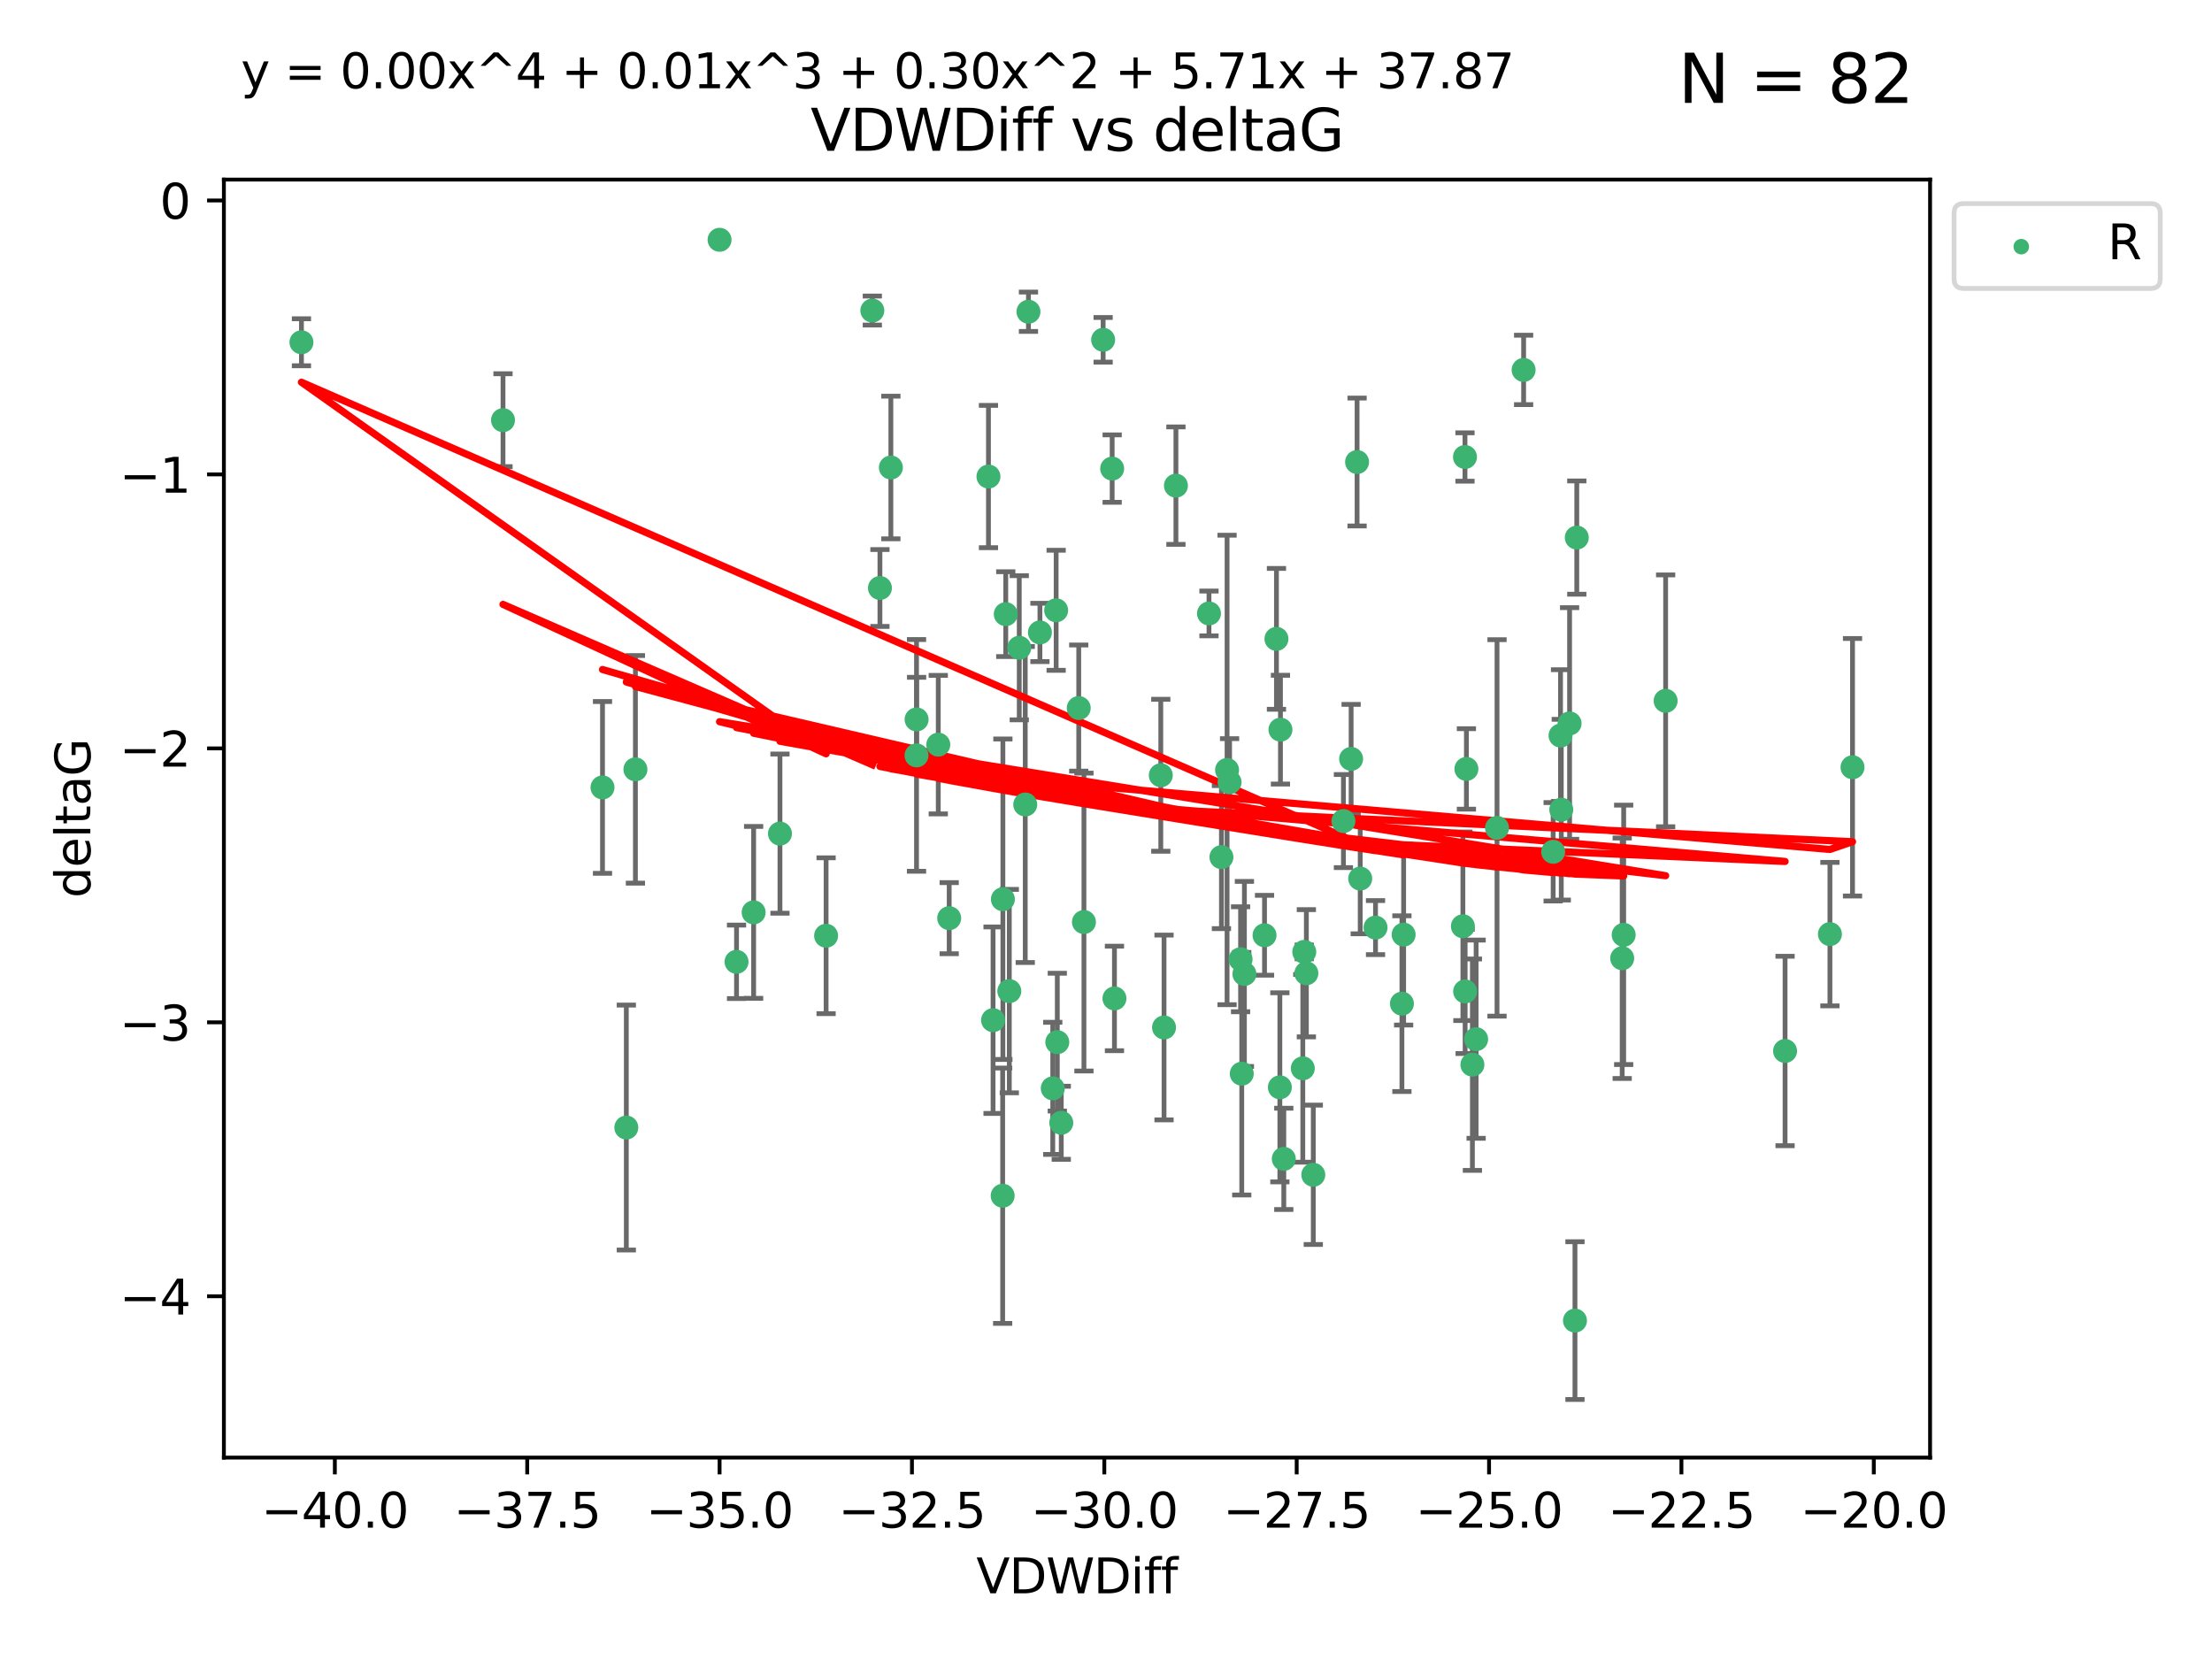 <?xml version="1.0" encoding="utf-8" standalone="no"?>
<!DOCTYPE svg PUBLIC "-//W3C//DTD SVG 1.1//EN"
  "http://www.w3.org/Graphics/SVG/1.1/DTD/svg11.dtd">
<svg xmlns:xlink="http://www.w3.org/1999/xlink" width="460.8pt" height="345.6pt" viewBox="0 0 460.8 345.6" xmlns="http://www.w3.org/2000/svg" version="1.1">
 <defs>
  <style type="text/css">*{stroke-linejoin: round; stroke-linecap: butt}</style>
 </defs>
 <g id="figure_1">
  <g id="patch_1">
   <path d="M 0 345.6 
L 460.8 345.6 
L 460.8 0 
L 0 0 
z
" style="fill: #ffffff"/>
  </g>
  <g id="axes_1">
   <g id="patch_2">
    <path d="M 46.64 303.64 
L 402.07 303.64 
L 402.07 37.411 
L 46.64 37.411 
z
" style="fill: #ffffff"/>
   </g>
   <g id="PathCollection_1">
    <defs>
     <path id="mde6328c9d9" d="M 0 1.118 
C 0.297 1.118 0.581 1 0.791 0.791 
C 1 0.581 1.118 0.297 1.118 0 
C 1.118 -0.297 1 -0.581 0.791 -0.791 
C 0.581 -1 0.297 -1.118 0 -1.118 
C -0.297 -1.118 -0.581 -1 -0.791 -0.791 
C -1 -0.581 -1.118 -0.297 -1.118 0 
C -1.118 0.297 -1 0.581 -0.791 0.791 
C -0.581 1 -0.297 1.118 0 1.118 
z
" style="stroke: #3cb371"/>
    </defs>
    <g clip-path="url(#p58060b0176)">
     <use xlink:href="#mde6328c9d9" x="181.722" y="64.695" style="fill: #3cb371; stroke: #3cb371"/>
     <use xlink:href="#mde6328c9d9" x="104.785" y="87.528" style="fill: #3cb371; stroke: #3cb371"/>
     <use xlink:href="#mde6328c9d9" x="172.092" y="194.932" style="fill: #3cb371; stroke: #3cb371"/>
     <use xlink:href="#mde6328c9d9" x="62.796" y="71.302" style="fill: #3cb371; stroke: #3cb371"/>
     <use xlink:href="#mde6328c9d9" x="286.547" y="193.235" style="fill: #3cb371; stroke: #3cb371"/>
     <use xlink:href="#mde6328c9d9" x="271.398" y="222.554" style="fill: #3cb371; stroke: #3cb371"/>
     <use xlink:href="#mde6328c9d9" x="130.474" y="234.887" style="fill: #3cb371; stroke: #3cb371"/>
     <use xlink:href="#mde6328c9d9" x="205.914" y="99.273" style="fill: #3cb371; stroke: #3cb371"/>
     <use xlink:href="#mde6328c9d9" x="292.403" y="194.699" style="fill: #3cb371; stroke: #3cb371"/>
     <use xlink:href="#mde6328c9d9" x="213.578" y="167.595" style="fill: #3cb371; stroke: #3cb371"/>
     <use xlink:href="#mde6328c9d9" x="195.459" y="155.122" style="fill: #3cb371; stroke: #3cb371"/>
     <use xlink:href="#mde6328c9d9" x="328.474" y="111.988" style="fill: #3cb371; stroke: #3cb371"/>
     <use xlink:href="#mde6328c9d9" x="305.48" y="160.181" style="fill: #3cb371; stroke: #3cb371"/>
     <use xlink:href="#mde6328c9d9" x="162.482" y="173.656" style="fill: #3cb371; stroke: #3cb371"/>
     <use xlink:href="#mde6328c9d9" x="317.398" y="77.061" style="fill: #3cb371; stroke: #3cb371"/>
     <use xlink:href="#mde6328c9d9" x="323.551" y="177.444" style="fill: #3cb371; stroke: #3cb371"/>
     <use xlink:href="#mde6328c9d9" x="307.504" y="216.479" style="fill: #3cb371; stroke: #3cb371"/>
     <use xlink:href="#mde6328c9d9" x="156.995" y="190.062" style="fill: #3cb371; stroke: #3cb371"/>
     <use xlink:href="#mde6328c9d9" x="242.49" y="214.043" style="fill: #3cb371; stroke: #3cb371"/>
     <use xlink:href="#mde6328c9d9" x="256.144" y="162.948" style="fill: #3cb371; stroke: #3cb371"/>
     <use xlink:href="#mde6328c9d9" x="232.161" y="207.991" style="fill: #3cb371; stroke: #3cb371"/>
     <use xlink:href="#mde6328c9d9" x="183.307" y="122.489" style="fill: #3cb371; stroke: #3cb371"/>
     <use xlink:href="#mde6328c9d9" x="208.873" y="249.091" style="fill: #3cb371; stroke: #3cb371"/>
     <use xlink:href="#mde6328c9d9" x="304.747" y="192.955" style="fill: #3cb371; stroke: #3cb371"/>
     <use xlink:href="#mde6328c9d9" x="221.081" y="233.896" style="fill: #3cb371; stroke: #3cb371"/>
     <use xlink:href="#mde6328c9d9" x="279.863" y="171.041" style="fill: #3cb371; stroke: #3cb371"/>
     <use xlink:href="#mde6328c9d9" x="197.734" y="191.27" style="fill: #3cb371; stroke: #3cb371"/>
     <use xlink:href="#mde6328c9d9" x="208.919" y="187.325" style="fill: #3cb371; stroke: #3cb371"/>
     <use xlink:href="#mde6328c9d9" x="149.899" y="49.953" style="fill: #3cb371; stroke: #3cb371"/>
     <use xlink:href="#mde6328c9d9" x="346.983" y="145.997" style="fill: #3cb371; stroke: #3cb371"/>
     <use xlink:href="#mde6328c9d9" x="241.814" y="161.501" style="fill: #3cb371; stroke: #3cb371"/>
     <use xlink:href="#mde6328c9d9" x="190.928" y="157.361" style="fill: #3cb371; stroke: #3cb371"/>
     <use xlink:href="#mde6328c9d9" x="244.967" y="101.169" style="fill: #3cb371; stroke: #3cb371"/>
     <use xlink:href="#mde6328c9d9" x="190.944" y="149.873" style="fill: #3cb371; stroke: #3cb371"/>
     <use xlink:href="#mde6328c9d9" x="266.741" y="152.002" style="fill: #3cb371; stroke: #3cb371"/>
     <use xlink:href="#mde6328c9d9" x="292.045" y="209.079" style="fill: #3cb371; stroke: #3cb371"/>
     <use xlink:href="#mde6328c9d9" x="273.581" y="244.73" style="fill: #3cb371; stroke: #3cb371"/>
     <use xlink:href="#mde6328c9d9" x="371.863" y="218.938" style="fill: #3cb371; stroke: #3cb371"/>
     <use xlink:href="#mde6328c9d9" x="220.015" y="127.135" style="fill: #3cb371; stroke: #3cb371"/>
     <use xlink:href="#mde6328c9d9" x="325.242" y="168.669" style="fill: #3cb371; stroke: #3cb371"/>
     <use xlink:href="#mde6328c9d9" x="271.701" y="198.296" style="fill: #3cb371; stroke: #3cb371"/>
     <use xlink:href="#mde6328c9d9" x="231.684" y="97.617" style="fill: #3cb371; stroke: #3cb371"/>
     <use xlink:href="#mde6328c9d9" x="282.705" y="96.247" style="fill: #3cb371; stroke: #3cb371"/>
     <use xlink:href="#mde6328c9d9" x="153.433" y="200.365" style="fill: #3cb371; stroke: #3cb371"/>
     <use xlink:href="#mde6328c9d9" x="306.728" y="221.79" style="fill: #3cb371; stroke: #3cb371"/>
     <use xlink:href="#mde6328c9d9" x="214.246" y="64.938" style="fill: #3cb371; stroke: #3cb371"/>
     <use xlink:href="#mde6328c9d9" x="259.233" y="202.889" style="fill: #3cb371; stroke: #3cb371"/>
     <use xlink:href="#mde6328c9d9" x="224.721" y="147.498" style="fill: #3cb371; stroke: #3cb371"/>
     <use xlink:href="#mde6328c9d9" x="206.872" y="212.523" style="fill: #3cb371; stroke: #3cb371"/>
     <use xlink:href="#mde6328c9d9" x="283.359" y="183.025" style="fill: #3cb371; stroke: #3cb371"/>
     <use xlink:href="#mde6328c9d9" x="216.636" y="131.749" style="fill: #3cb371; stroke: #3cb371"/>
     <use xlink:href="#mde6328c9d9" x="125.513" y="164.036" style="fill: #3cb371; stroke: #3cb371"/>
     <use xlink:href="#mde6328c9d9" x="219.31" y="226.725" style="fill: #3cb371; stroke: #3cb371"/>
     <use xlink:href="#mde6328c9d9" x="132.37" y="160.267" style="fill: #3cb371; stroke: #3cb371"/>
     <use xlink:href="#mde6328c9d9" x="251.853" y="127.791" style="fill: #3cb371; stroke: #3cb371"/>
     <use xlink:href="#mde6328c9d9" x="337.933" y="199.622" style="fill: #3cb371; stroke: #3cb371"/>
     <use xlink:href="#mde6328c9d9" x="305.215" y="206.532" style="fill: #3cb371; stroke: #3cb371"/>
     <use xlink:href="#mde6328c9d9" x="210.258" y="206.468" style="fill: #3cb371; stroke: #3cb371"/>
     <use xlink:href="#mde6328c9d9" x="311.856" y="172.467" style="fill: #3cb371; stroke: #3cb371"/>
     <use xlink:href="#mde6328c9d9" x="209.519" y="127.938" style="fill: #3cb371; stroke: #3cb371"/>
     <use xlink:href="#mde6328c9d9" x="212.33" y="134.94" style="fill: #3cb371; stroke: #3cb371"/>
     <use xlink:href="#mde6328c9d9" x="325.087" y="153.228" style="fill: #3cb371; stroke: #3cb371"/>
     <use xlink:href="#mde6328c9d9" x="225.805" y="192.078" style="fill: #3cb371; stroke: #3cb371"/>
     <use xlink:href="#mde6328c9d9" x="254.448" y="178.555" style="fill: #3cb371; stroke: #3cb371"/>
     <use xlink:href="#mde6328c9d9" x="263.425" y="194.834" style="fill: #3cb371; stroke: #3cb371"/>
     <use xlink:href="#mde6328c9d9" x="185.585" y="97.389" style="fill: #3cb371; stroke: #3cb371"/>
     <use xlink:href="#mde6328c9d9" x="381.206" y="194.593" style="fill: #3cb371; stroke: #3cb371"/>
     <use xlink:href="#mde6328c9d9" x="385.914" y="159.834" style="fill: #3cb371; stroke: #3cb371"/>
     <use xlink:href="#mde6328c9d9" x="229.804" y="70.788" style="fill: #3cb371; stroke: #3cb371"/>
     <use xlink:href="#mde6328c9d9" x="266.618" y="226.509" style="fill: #3cb371; stroke: #3cb371"/>
     <use xlink:href="#mde6328c9d9" x="255.62" y="160.398" style="fill: #3cb371; stroke: #3cb371"/>
     <use xlink:href="#mde6328c9d9" x="305.183" y="95.198" style="fill: #3cb371; stroke: #3cb371"/>
     <use xlink:href="#mde6328c9d9" x="338.241" y="194.745" style="fill: #3cb371; stroke: #3cb371"/>
     <use xlink:href="#mde6328c9d9" x="328.096" y="275.107" style="fill: #3cb371; stroke: #3cb371"/>
     <use xlink:href="#mde6328c9d9" x="265.908" y="133.085" style="fill: #3cb371; stroke: #3cb371"/>
     <use xlink:href="#mde6328c9d9" x="272.14" y="202.746" style="fill: #3cb371; stroke: #3cb371"/>
     <use xlink:href="#mde6328c9d9" x="326.974" y="150.708" style="fill: #3cb371; stroke: #3cb371"/>
     <use xlink:href="#mde6328c9d9" x="267.438" y="241.412" style="fill: #3cb371; stroke: #3cb371"/>
     <use xlink:href="#mde6328c9d9" x="220.255" y="217.1" style="fill: #3cb371; stroke: #3cb371"/>
     <use xlink:href="#mde6328c9d9" x="258.435" y="199.83" style="fill: #3cb371; stroke: #3cb371"/>
     <use xlink:href="#mde6328c9d9" x="281.463" y="158.09" style="fill: #3cb371; stroke: #3cb371"/>
     <use xlink:href="#mde6328c9d9" x="258.68" y="223.673" style="fill: #3cb371; stroke: #3cb371"/>
    </g>
   </g>
   <g id="matplotlib.axis_1">
    <g id="xtick_1">
     <g id="line2d_1">
      <defs>
       <path id="m78c520cc16" d="M 0 0 
L 0 3.5 
" style="stroke: #000000; stroke-width: 0.8"/>
      </defs>
      <g>
       <use xlink:href="#m78c520cc16" x="69.754" y="303.64" style="stroke: #000000; stroke-width: 0.8"/>
      </g>
     </g>
     <g id="text_1">
      <!-- −40.0 -->
      <g transform="translate(54.432 318.238)scale(0.1 -0.1)">
       <defs>
        <path id="DejaVuSans-2212" d="M 678 2272 
L 4684 2272 
L 4684 1741 
L 678 1741 
L 678 2272 
z
" transform="scale(0.016)"/>
        <path id="DejaVuSans-34" d="M 2419 4116 
L 825 1625 
L 2419 1625 
L 2419 4116 
z
M 2253 4666 
L 3047 4666 
L 3047 1625 
L 3713 1625 
L 3713 1100 
L 3047 1100 
L 3047 0 
L 2419 0 
L 2419 1100 
L 313 1100 
L 313 1709 
L 2253 4666 
z
" transform="scale(0.016)"/>
        <path id="DejaVuSans-30" d="M 2034 4250 
Q 1547 4250 1301 3770 
Q 1056 3291 1056 2328 
Q 1056 1369 1301 889 
Q 1547 409 2034 409 
Q 2525 409 2770 889 
Q 3016 1369 3016 2328 
Q 3016 3291 2770 3770 
Q 2525 4250 2034 4250 
z
M 2034 4750 
Q 2819 4750 3233 4129 
Q 3647 3509 3647 2328 
Q 3647 1150 3233 529 
Q 2819 -91 2034 -91 
Q 1250 -91 836 529 
Q 422 1150 422 2328 
Q 422 3509 836 4129 
Q 1250 4750 2034 4750 
z
" transform="scale(0.016)"/>
        <path id="DejaVuSans-2e" d="M 684 794 
L 1344 794 
L 1344 0 
L 684 0 
L 684 794 
z
" transform="scale(0.016)"/>
       </defs>
       <use xlink:href="#DejaVuSans-2212"/>
       <use xlink:href="#DejaVuSans-34" x="83.789"/>
       <use xlink:href="#DejaVuSans-30" x="147.412"/>
       <use xlink:href="#DejaVuSans-2e" x="211.035"/>
       <use xlink:href="#DejaVuSans-30" x="242.822"/>
      </g>
     </g>
    </g>
    <g id="xtick_2">
     <g id="line2d_2">
      <g>
       <use xlink:href="#m78c520cc16" x="109.828" y="303.64" style="stroke: #000000; stroke-width: 0.8"/>
      </g>
     </g>
     <g id="text_2">
      <!-- −37.5 -->
      <g transform="translate(94.505 318.238)scale(0.1 -0.1)">
       <defs>
        <path id="DejaVuSans-33" d="M 2597 2516 
Q 3050 2419 3304 2112 
Q 3559 1806 3559 1356 
Q 3559 666 3084 287 
Q 2609 -91 1734 -91 
Q 1441 -91 1130 -33 
Q 819 25 488 141 
L 488 750 
Q 750 597 1062 519 
Q 1375 441 1716 441 
Q 2309 441 2620 675 
Q 2931 909 2931 1356 
Q 2931 1769 2642 2001 
Q 2353 2234 1838 2234 
L 1294 2234 
L 1294 2753 
L 1863 2753 
Q 2328 2753 2575 2939 
Q 2822 3125 2822 3475 
Q 2822 3834 2567 4026 
Q 2313 4219 1838 4219 
Q 1578 4219 1281 4162 
Q 984 4106 628 3988 
L 628 4550 
Q 988 4650 1302 4700 
Q 1616 4750 1894 4750 
Q 2613 4750 3031 4423 
Q 3450 4097 3450 3541 
Q 3450 3153 3228 2886 
Q 3006 2619 2597 2516 
z
" transform="scale(0.016)"/>
        <path id="DejaVuSans-37" d="M 525 4666 
L 3525 4666 
L 3525 4397 
L 1831 0 
L 1172 0 
L 2766 4134 
L 525 4134 
L 525 4666 
z
" transform="scale(0.016)"/>
        <path id="DejaVuSans-35" d="M 691 4666 
L 3169 4666 
L 3169 4134 
L 1269 4134 
L 1269 2991 
Q 1406 3038 1543 3061 
Q 1681 3084 1819 3084 
Q 2600 3084 3056 2656 
Q 3513 2228 3513 1497 
Q 3513 744 3044 326 
Q 2575 -91 1722 -91 
Q 1428 -91 1123 -41 
Q 819 9 494 109 
L 494 744 
Q 775 591 1075 516 
Q 1375 441 1709 441 
Q 2250 441 2565 725 
Q 2881 1009 2881 1497 
Q 2881 1984 2565 2268 
Q 2250 2553 1709 2553 
Q 1456 2553 1204 2497 
Q 953 2441 691 2322 
L 691 4666 
z
" transform="scale(0.016)"/>
       </defs>
       <use xlink:href="#DejaVuSans-2212"/>
       <use xlink:href="#DejaVuSans-33" x="83.789"/>
       <use xlink:href="#DejaVuSans-37" x="147.412"/>
       <use xlink:href="#DejaVuSans-2e" x="211.035"/>
       <use xlink:href="#DejaVuSans-35" x="242.822"/>
      </g>
     </g>
    </g>
    <g id="xtick_3">
     <g id="line2d_3">
      <g>
       <use xlink:href="#m78c520cc16" x="149.902" y="303.64" style="stroke: #000000; stroke-width: 0.8"/>
      </g>
     </g>
     <g id="text_3">
      <!-- −35.0 -->
      <g transform="translate(134.579 318.238)scale(0.1 -0.1)">
       <use xlink:href="#DejaVuSans-2212"/>
       <use xlink:href="#DejaVuSans-33" x="83.789"/>
       <use xlink:href="#DejaVuSans-35" x="147.412"/>
       <use xlink:href="#DejaVuSans-2e" x="211.035"/>
       <use xlink:href="#DejaVuSans-30" x="242.822"/>
      </g>
     </g>
    </g>
    <g id="xtick_4">
     <g id="line2d_4">
      <g>
       <use xlink:href="#m78c520cc16" x="189.976" y="303.64" style="stroke: #000000; stroke-width: 0.8"/>
      </g>
     </g>
     <g id="text_4">
      <!-- −32.5 -->
      <g transform="translate(174.653 318.238)scale(0.1 -0.1)">
       <defs>
        <path id="DejaVuSans-32" d="M 1228 531 
L 3431 531 
L 3431 0 
L 469 0 
L 469 531 
Q 828 903 1448 1529 
Q 2069 2156 2228 2338 
Q 2531 2678 2651 2914 
Q 2772 3150 2772 3378 
Q 2772 3750 2511 3984 
Q 2250 4219 1831 4219 
Q 1534 4219 1204 4116 
Q 875 4013 500 3803 
L 500 4441 
Q 881 4594 1212 4672 
Q 1544 4750 1819 4750 
Q 2544 4750 2975 4387 
Q 3406 4025 3406 3419 
Q 3406 3131 3298 2873 
Q 3191 2616 2906 2266 
Q 2828 2175 2409 1742 
Q 1991 1309 1228 531 
z
" transform="scale(0.016)"/>
       </defs>
       <use xlink:href="#DejaVuSans-2212"/>
       <use xlink:href="#DejaVuSans-33" x="83.789"/>
       <use xlink:href="#DejaVuSans-32" x="147.412"/>
       <use xlink:href="#DejaVuSans-2e" x="211.035"/>
       <use xlink:href="#DejaVuSans-35" x="242.822"/>
      </g>
     </g>
    </g>
    <g id="xtick_5">
     <g id="line2d_5">
      <g>
       <use xlink:href="#m78c520cc16" x="230.049" y="303.64" style="stroke: #000000; stroke-width: 0.8"/>
      </g>
     </g>
     <g id="text_5">
      <!-- −30.0 -->
      <g transform="translate(214.727 318.238)scale(0.1 -0.1)">
       <use xlink:href="#DejaVuSans-2212"/>
       <use xlink:href="#DejaVuSans-33" x="83.789"/>
       <use xlink:href="#DejaVuSans-30" x="147.412"/>
       <use xlink:href="#DejaVuSans-2e" x="211.035"/>
       <use xlink:href="#DejaVuSans-30" x="242.822"/>
      </g>
     </g>
    </g>
    <g id="xtick_6">
     <g id="line2d_6">
      <g>
       <use xlink:href="#m78c520cc16" x="270.123" y="303.64" style="stroke: #000000; stroke-width: 0.8"/>
      </g>
     </g>
     <g id="text_6">
      <!-- −27.5 -->
      <g transform="translate(254.801 318.238)scale(0.1 -0.1)">
       <use xlink:href="#DejaVuSans-2212"/>
       <use xlink:href="#DejaVuSans-32" x="83.789"/>
       <use xlink:href="#DejaVuSans-37" x="147.412"/>
       <use xlink:href="#DejaVuSans-2e" x="211.035"/>
       <use xlink:href="#DejaVuSans-35" x="242.822"/>
      </g>
     </g>
    </g>
    <g id="xtick_7">
     <g id="line2d_7">
      <g>
       <use xlink:href="#m78c520cc16" x="310.197" y="303.64" style="stroke: #000000; stroke-width: 0.8"/>
      </g>
     </g>
     <g id="text_7">
      <!-- −25.0 -->
      <g transform="translate(294.874 318.238)scale(0.1 -0.1)">
       <use xlink:href="#DejaVuSans-2212"/>
       <use xlink:href="#DejaVuSans-32" x="83.789"/>
       <use xlink:href="#DejaVuSans-35" x="147.412"/>
       <use xlink:href="#DejaVuSans-2e" x="211.035"/>
       <use xlink:href="#DejaVuSans-30" x="242.822"/>
      </g>
     </g>
    </g>
    <g id="xtick_8">
     <g id="line2d_8">
      <g>
       <use xlink:href="#m78c520cc16" x="350.271" y="303.64" style="stroke: #000000; stroke-width: 0.8"/>
      </g>
     </g>
     <g id="text_8">
      <!-- −22.5 -->
      <g transform="translate(334.948 318.238)scale(0.1 -0.1)">
       <use xlink:href="#DejaVuSans-2212"/>
       <use xlink:href="#DejaVuSans-32" x="83.789"/>
       <use xlink:href="#DejaVuSans-32" x="147.412"/>
       <use xlink:href="#DejaVuSans-2e" x="211.035"/>
       <use xlink:href="#DejaVuSans-35" x="242.822"/>
      </g>
     </g>
    </g>
    <g id="xtick_9">
     <g id="line2d_9">
      <g>
       <use xlink:href="#m78c520cc16" x="390.345" y="303.64" style="stroke: #000000; stroke-width: 0.8"/>
      </g>
     </g>
     <g id="text_9">
      <!-- −20.0 -->
      <g transform="translate(375.022 318.238)scale(0.1 -0.1)">
       <use xlink:href="#DejaVuSans-2212"/>
       <use xlink:href="#DejaVuSans-32" x="83.789"/>
       <use xlink:href="#DejaVuSans-30" x="147.412"/>
       <use xlink:href="#DejaVuSans-2e" x="211.035"/>
       <use xlink:href="#DejaVuSans-30" x="242.822"/>
      </g>
     </g>
    </g>
    <g id="text_10">
     <!-- VDWDiff -->
     <g transform="translate(203.382 331.917)scale(0.1 -0.1)">
      <defs>
       <path id="DejaVuSans-56" d="M 1831 0 
L 50 4666 
L 709 4666 
L 2188 738 
L 3669 4666 
L 4325 4666 
L 2547 0 
L 1831 0 
z
" transform="scale(0.016)"/>
       <path id="DejaVuSans-44" d="M 1259 4147 
L 1259 519 
L 2022 519 
Q 2988 519 3436 956 
Q 3884 1394 3884 2338 
Q 3884 3275 3436 3711 
Q 2988 4147 2022 4147 
L 1259 4147 
z
M 628 4666 
L 1925 4666 
Q 3281 4666 3915 4102 
Q 4550 3538 4550 2338 
Q 4550 1131 3912 565 
Q 3275 0 1925 0 
L 628 0 
L 628 4666 
z
" transform="scale(0.016)"/>
       <path id="DejaVuSans-57" d="M 213 4666 
L 850 4666 
L 1831 722 
L 2809 4666 
L 3519 4666 
L 4500 722 
L 5478 4666 
L 6119 4666 
L 4947 0 
L 4153 0 
L 3169 4050 
L 2175 0 
L 1381 0 
L 213 4666 
z
" transform="scale(0.016)"/>
       <path id="DejaVuSans-69" d="M 603 3500 
L 1178 3500 
L 1178 0 
L 603 0 
L 603 3500 
z
M 603 4863 
L 1178 4863 
L 1178 4134 
L 603 4134 
L 603 4863 
z
" transform="scale(0.016)"/>
       <path id="DejaVuSans-66" d="M 2375 4863 
L 2375 4384 
L 1825 4384 
Q 1516 4384 1395 4259 
Q 1275 4134 1275 3809 
L 1275 3500 
L 2222 3500 
L 2222 3053 
L 1275 3053 
L 1275 0 
L 697 0 
L 697 3053 
L 147 3053 
L 147 3500 
L 697 3500 
L 697 3744 
Q 697 4328 969 4595 
Q 1241 4863 1831 4863 
L 2375 4863 
z
" transform="scale(0.016)"/>
      </defs>
      <use xlink:href="#DejaVuSans-56"/>
      <use xlink:href="#DejaVuSans-44" x="68.408"/>
      <use xlink:href="#DejaVuSans-57" x="145.41"/>
      <use xlink:href="#DejaVuSans-44" x="244.287"/>
      <use xlink:href="#DejaVuSans-69" x="321.289"/>
      <use xlink:href="#DejaVuSans-66" x="349.072"/>
      <use xlink:href="#DejaVuSans-66" x="384.277"/>
     </g>
    </g>
   </g>
   <g id="matplotlib.axis_2">
    <g id="ytick_1">
     <g id="line2d_10">
      <defs>
       <path id="macfa791133" d="M 0 0 
L -3.5 0 
" style="stroke: #000000; stroke-width: 0.8"/>
      </defs>
      <g>
       <use xlink:href="#macfa791133" x="46.64" y="270.038" style="stroke: #000000; stroke-width: 0.8"/>
      </g>
     </g>
     <g id="text_11">
      <!-- −4 -->
      <g transform="translate(24.898 273.837)scale(0.1 -0.1)">
       <use xlink:href="#DejaVuSans-2212"/>
       <use xlink:href="#DejaVuSans-34" x="83.789"/>
      </g>
     </g>
    </g>
    <g id="ytick_2">
     <g id="line2d_11">
      <g>
       <use xlink:href="#macfa791133" x="46.64" y="212.969" style="stroke: #000000; stroke-width: 0.8"/>
      </g>
     </g>
     <g id="text_12">
      <!-- −3 -->
      <g transform="translate(24.898 216.768)scale(0.1 -0.1)">
       <use xlink:href="#DejaVuSans-2212"/>
       <use xlink:href="#DejaVuSans-33" x="83.789"/>
      </g>
     </g>
    </g>
    <g id="ytick_3">
     <g id="line2d_12">
      <g>
       <use xlink:href="#macfa791133" x="46.64" y="155.9" style="stroke: #000000; stroke-width: 0.8"/>
      </g>
     </g>
     <g id="text_13">
      <!-- −2 -->
      <g transform="translate(24.898 159.699)scale(0.1 -0.1)">
       <use xlink:href="#DejaVuSans-2212"/>
       <use xlink:href="#DejaVuSans-32" x="83.789"/>
      </g>
     </g>
    </g>
    <g id="ytick_4">
     <g id="line2d_13">
      <g>
       <use xlink:href="#macfa791133" x="46.64" y="98.831" style="stroke: #000000; stroke-width: 0.8"/>
      </g>
     </g>
     <g id="text_14">
      <!-- −1 -->
      <g transform="translate(24.898 102.63)scale(0.1 -0.1)">
       <defs>
        <path id="DejaVuSans-31" d="M 794 531 
L 1825 531 
L 1825 4091 
L 703 3866 
L 703 4441 
L 1819 4666 
L 2450 4666 
L 2450 531 
L 3481 531 
L 3481 0 
L 794 0 
L 794 531 
z
" transform="scale(0.016)"/>
       </defs>
       <use xlink:href="#DejaVuSans-2212"/>
       <use xlink:href="#DejaVuSans-31" x="83.789"/>
      </g>
     </g>
    </g>
    <g id="ytick_5">
     <g id="line2d_14">
      <g>
       <use xlink:href="#macfa791133" x="46.64" y="41.762" style="stroke: #000000; stroke-width: 0.8"/>
      </g>
     </g>
     <g id="text_15">
      <!-- 0 -->
      <g transform="translate(33.278 45.561)scale(0.1 -0.1)">
       <use xlink:href="#DejaVuSans-30"/>
      </g>
     </g>
    </g>
    <g id="text_16">
     <!-- deltaG -->
     <g transform="translate(18.818 187.064)rotate(-90)scale(0.1 -0.1)">
      <defs>
       <path id="DejaVuSans-64" d="M 2906 2969 
L 2906 4863 
L 3481 4863 
L 3481 0 
L 2906 0 
L 2906 525 
Q 2725 213 2448 61 
Q 2172 -91 1784 -91 
Q 1150 -91 751 415 
Q 353 922 353 1747 
Q 353 2572 751 3078 
Q 1150 3584 1784 3584 
Q 2172 3584 2448 3432 
Q 2725 3281 2906 2969 
z
M 947 1747 
Q 947 1113 1208 752 
Q 1469 391 1925 391 
Q 2381 391 2643 752 
Q 2906 1113 2906 1747 
Q 2906 2381 2643 2742 
Q 2381 3103 1925 3103 
Q 1469 3103 1208 2742 
Q 947 2381 947 1747 
z
" transform="scale(0.016)"/>
       <path id="DejaVuSans-65" d="M 3597 1894 
L 3597 1613 
L 953 1613 
Q 991 1019 1311 708 
Q 1631 397 2203 397 
Q 2534 397 2845 478 
Q 3156 559 3463 722 
L 3463 178 
Q 3153 47 2828 -22 
Q 2503 -91 2169 -91 
Q 1331 -91 842 396 
Q 353 884 353 1716 
Q 353 2575 817 3079 
Q 1281 3584 2069 3584 
Q 2775 3584 3186 3129 
Q 3597 2675 3597 1894 
z
M 3022 2063 
Q 3016 2534 2758 2815 
Q 2500 3097 2075 3097 
Q 1594 3097 1305 2825 
Q 1016 2553 972 2059 
L 3022 2063 
z
" transform="scale(0.016)"/>
       <path id="DejaVuSans-6c" d="M 603 4863 
L 1178 4863 
L 1178 0 
L 603 0 
L 603 4863 
z
" transform="scale(0.016)"/>
       <path id="DejaVuSans-74" d="M 1172 4494 
L 1172 3500 
L 2356 3500 
L 2356 3053 
L 1172 3053 
L 1172 1153 
Q 1172 725 1289 603 
Q 1406 481 1766 481 
L 2356 481 
L 2356 0 
L 1766 0 
Q 1100 0 847 248 
Q 594 497 594 1153 
L 594 3053 
L 172 3053 
L 172 3500 
L 594 3500 
L 594 4494 
L 1172 4494 
z
" transform="scale(0.016)"/>
       <path id="DejaVuSans-61" d="M 2194 1759 
Q 1497 1759 1228 1600 
Q 959 1441 959 1056 
Q 959 750 1161 570 
Q 1363 391 1709 391 
Q 2188 391 2477 730 
Q 2766 1069 2766 1631 
L 2766 1759 
L 2194 1759 
z
M 3341 1997 
L 3341 0 
L 2766 0 
L 2766 531 
Q 2569 213 2275 61 
Q 1981 -91 1556 -91 
Q 1019 -91 701 211 
Q 384 513 384 1019 
Q 384 1609 779 1909 
Q 1175 2209 1959 2209 
L 2766 2209 
L 2766 2266 
Q 2766 2663 2505 2880 
Q 2244 3097 1772 3097 
Q 1472 3097 1187 3025 
Q 903 2953 641 2809 
L 641 3341 
Q 956 3463 1253 3523 
Q 1550 3584 1831 3584 
Q 2591 3584 2966 3190 
Q 3341 2797 3341 1997 
z
" transform="scale(0.016)"/>
       <path id="DejaVuSans-47" d="M 3809 666 
L 3809 1919 
L 2778 1919 
L 2778 2438 
L 4434 2438 
L 4434 434 
Q 4069 175 3628 42 
Q 3188 -91 2688 -91 
Q 1594 -91 976 548 
Q 359 1188 359 2328 
Q 359 3472 976 4111 
Q 1594 4750 2688 4750 
Q 3144 4750 3555 4637 
Q 3966 4525 4313 4306 
L 4313 3634 
Q 3963 3931 3569 4081 
Q 3175 4231 2741 4231 
Q 1884 4231 1454 3753 
Q 1025 3275 1025 2328 
Q 1025 1384 1454 906 
Q 1884 428 2741 428 
Q 3075 428 3337 486 
Q 3600 544 3809 666 
z
" transform="scale(0.016)"/>
      </defs>
      <use xlink:href="#DejaVuSans-64"/>
      <use xlink:href="#DejaVuSans-65" x="63.477"/>
      <use xlink:href="#DejaVuSans-6c" x="125"/>
      <use xlink:href="#DejaVuSans-74" x="152.783"/>
      <use xlink:href="#DejaVuSans-61" x="191.992"/>
      <use xlink:href="#DejaVuSans-47" x="253.271"/>
     </g>
    </g>
   </g>
   <g id="LineCollection_1">
    <path d="M 181.722 67.716 
L 181.722 61.675 
" clip-path="url(#p58060b0176)" style="fill: none; stroke: #696969"/>
    <path d="M 104.785 97.201 
L 104.785 77.856 
" clip-path="url(#p58060b0176)" style="fill: none; stroke: #696969"/>
    <path d="M 172.092 211.165 
L 172.092 178.699 
" clip-path="url(#p58060b0176)" style="fill: none; stroke: #696969"/>
    <path d="M 62.796 76.198 
L 62.796 66.406 
" clip-path="url(#p58060b0176)" style="fill: none; stroke: #696969"/>
    <path d="M 286.547 198.865 
L 286.547 187.605 
" clip-path="url(#p58060b0176)" style="fill: none; stroke: #696969"/>
    <path d="M 271.398 242.104 
L 271.398 203.004 
" clip-path="url(#p58060b0176)" style="fill: none; stroke: #696969"/>
    <path d="M 130.474 260.399 
L 130.474 209.375 
" clip-path="url(#p58060b0176)" style="fill: none; stroke: #696969"/>
    <path d="M 205.914 114.094 
L 205.914 84.453 
" clip-path="url(#p58060b0176)" style="fill: none; stroke: #696969"/>
    <path d="M 292.403 213.532 
L 292.403 175.866 
" clip-path="url(#p58060b0176)" style="fill: none; stroke: #696969"/>
    <path d="M 213.578 200.513 
L 213.578 134.676 
" clip-path="url(#p58060b0176)" style="fill: none; stroke: #696969"/>
    <path d="M 195.459 169.551 
L 195.459 140.692 
" clip-path="url(#p58060b0176)" style="fill: none; stroke: #696969"/>
    <path d="M 328.474 123.783 
L 328.474 100.193 
" clip-path="url(#p58060b0176)" style="fill: none; stroke: #696969"/>
    <path d="M 305.48 168.559 
L 305.48 151.803 
" clip-path="url(#p58060b0176)" style="fill: none; stroke: #696969"/>
    <path d="M 162.482 190.236 
L 162.482 157.076 
" clip-path="url(#p58060b0176)" style="fill: none; stroke: #696969"/>
    <path d="M 317.398 84.288 
L 317.398 69.834 
" clip-path="url(#p58060b0176)" style="fill: none; stroke: #696969"/>
    <path d="M 323.551 187.697 
L 323.551 167.19 
" clip-path="url(#p58060b0176)" style="fill: none; stroke: #696969"/>
    <path d="M 307.504 237.126 
L 307.504 195.832 
" clip-path="url(#p58060b0176)" style="fill: none; stroke: #696969"/>
    <path d="M 156.995 207.965 
L 156.995 172.159 
" clip-path="url(#p58060b0176)" style="fill: none; stroke: #696969"/>
    <path d="M 242.49 233.293 
L 242.49 194.793 
" clip-path="url(#p58060b0176)" style="fill: none; stroke: #696969"/>
    <path d="M 256.144 172.019 
L 256.144 153.877 
" clip-path="url(#p58060b0176)" style="fill: none; stroke: #696969"/>
    <path d="M 232.161 218.88 
L 232.161 197.103 
" clip-path="url(#p58060b0176)" style="fill: none; stroke: #696969"/>
    <path d="M 183.307 130.498 
L 183.307 114.479 
" clip-path="url(#p58060b0176)" style="fill: none; stroke: #696969"/>
    <path d="M 208.873 275.689 
L 208.873 222.493 
" clip-path="url(#p58060b0176)" style="fill: none; stroke: #696969"/>
    <path d="M 304.747 212.597 
L 304.747 173.313 
" clip-path="url(#p58060b0176)" style="fill: none; stroke: #696969"/>
    <path d="M 221.081 241.51 
L 221.081 226.283 
" clip-path="url(#p58060b0176)" style="fill: none; stroke: #696969"/>
    <path d="M 279.863 180.736 
L 279.863 161.346 
" clip-path="url(#p58060b0176)" style="fill: none; stroke: #696969"/>
    <path d="M 197.734 198.675 
L 197.734 183.866 
" clip-path="url(#p58060b0176)" style="fill: none; stroke: #696969"/>
    <path d="M 208.919 220.704 
L 208.919 153.945 
" clip-path="url(#p58060b0176)" style="fill: none; stroke: #696969"/>
    <path d="M 149.899 50.393 
L 149.899 49.513 
" clip-path="url(#p58060b0176)" style="fill: none; stroke: #696969"/>
    <path d="M 346.983 172.229 
L 346.983 119.765 
" clip-path="url(#p58060b0176)" style="fill: none; stroke: #696969"/>
    <path d="M 241.814 177.327 
L 241.814 145.675 
" clip-path="url(#p58060b0176)" style="fill: none; stroke: #696969"/>
    <path d="M 190.928 181.496 
L 190.928 133.227 
" clip-path="url(#p58060b0176)" style="fill: none; stroke: #696969"/>
    <path d="M 244.967 113.403 
L 244.967 88.936 
" clip-path="url(#p58060b0176)" style="fill: none; stroke: #696969"/>
    <path d="M 190.944 158.651 
L 190.944 141.094 
" clip-path="url(#p58060b0176)" style="fill: none; stroke: #696969"/>
    <path d="M 266.741 163.332 
L 266.741 140.673 
" clip-path="url(#p58060b0176)" style="fill: none; stroke: #696969"/>
    <path d="M 292.045 227.382 
L 292.045 190.776 
" clip-path="url(#p58060b0176)" style="fill: none; stroke: #696969"/>
    <path d="M 273.581 259.245 
L 273.581 230.216 
" clip-path="url(#p58060b0176)" style="fill: none; stroke: #696969"/>
    <path d="M 371.863 238.669 
L 371.863 199.206 
" clip-path="url(#p58060b0176)" style="fill: none; stroke: #696969"/>
    <path d="M 220.015 139.642 
L 220.015 114.629 
" clip-path="url(#p58060b0176)" style="fill: none; stroke: #696969"/>
    <path d="M 325.242 187.495 
L 325.242 149.843 
" clip-path="url(#p58060b0176)" style="fill: none; stroke: #696969"/>
    <path d="M 271.701 199.735 
L 271.701 196.858 
" clip-path="url(#p58060b0176)" style="fill: none; stroke: #696969"/>
    <path d="M 231.684 104.636 
L 231.684 90.597 
" clip-path="url(#p58060b0176)" style="fill: none; stroke: #696969"/>
    <path d="M 282.705 109.568 
L 282.705 82.925 
" clip-path="url(#p58060b0176)" style="fill: none; stroke: #696969"/>
    <path d="M 153.433 208.019 
L 153.433 192.711 
" clip-path="url(#p58060b0176)" style="fill: none; stroke: #696969"/>
    <path d="M 306.728 243.809 
L 306.728 199.771 
" clip-path="url(#p58060b0176)" style="fill: none; stroke: #696969"/>
    <path d="M 214.246 69.037 
L 214.246 60.84 
" clip-path="url(#p58060b0176)" style="fill: none; stroke: #696969"/>
    <path d="M 259.233 222.161 
L 259.233 183.617 
" clip-path="url(#p58060b0176)" style="fill: none; stroke: #696969"/>
    <path d="M 224.721 160.636 
L 224.721 134.36 
" clip-path="url(#p58060b0176)" style="fill: none; stroke: #696969"/>
    <path d="M 206.872 231.95 
L 206.872 193.097 
" clip-path="url(#p58060b0176)" style="fill: none; stroke: #696969"/>
    <path d="M 283.359 194.523 
L 283.359 171.526 
" clip-path="url(#p58060b0176)" style="fill: none; stroke: #696969"/>
    <path d="M 216.636 137.823 
L 216.636 125.674 
" clip-path="url(#p58060b0176)" style="fill: none; stroke: #696969"/>
    <path d="M 125.513 181.93 
L 125.513 146.143 
" clip-path="url(#p58060b0176)" style="fill: none; stroke: #696969"/>
    <path d="M 219.31 240.486 
L 219.31 212.964 
" clip-path="url(#p58060b0176)" style="fill: none; stroke: #696969"/>
    <path d="M 132.37 183.975 
L 132.37 136.56 
" clip-path="url(#p58060b0176)" style="fill: none; stroke: #696969"/>
    <path d="M 251.853 132.457 
L 251.853 123.125 
" clip-path="url(#p58060b0176)" style="fill: none; stroke: #696969"/>
    <path d="M 337.933 224.667 
L 337.933 174.577 
" clip-path="url(#p58060b0176)" style="fill: none; stroke: #696969"/>
    <path d="M 305.215 219.469 
L 305.215 193.594 
" clip-path="url(#p58060b0176)" style="fill: none; stroke: #696969"/>
    <path d="M 210.258 227.656 
L 210.258 185.28 
" clip-path="url(#p58060b0176)" style="fill: none; stroke: #696969"/>
    <path d="M 311.856 211.681 
L 311.856 133.253 
" clip-path="url(#p58060b0176)" style="fill: none; stroke: #696969"/>
    <path d="M 209.519 136.771 
L 209.519 119.105 
" clip-path="url(#p58060b0176)" style="fill: none; stroke: #696969"/>
    <path d="M 212.33 149.953 
L 212.33 119.927 
" clip-path="url(#p58060b0176)" style="fill: none; stroke: #696969"/>
    <path d="M 325.087 166.949 
L 325.087 139.508 
" clip-path="url(#p58060b0176)" style="fill: none; stroke: #696969"/>
    <path d="M 225.805 223.106 
L 225.805 161.05 
" clip-path="url(#p58060b0176)" style="fill: none; stroke: #696969"/>
    <path d="M 254.448 193.452 
L 254.448 163.657 
" clip-path="url(#p58060b0176)" style="fill: none; stroke: #696969"/>
    <path d="M 263.425 203.152 
L 263.425 186.515 
" clip-path="url(#p58060b0176)" style="fill: none; stroke: #696969"/>
    <path d="M 185.585 112.247 
L 185.585 82.53 
" clip-path="url(#p58060b0176)" style="fill: none; stroke: #696969"/>
    <path d="M 381.206 209.537 
L 381.206 179.65 
" clip-path="url(#p58060b0176)" style="fill: none; stroke: #696969"/>
    <path d="M 385.914 186.655 
L 385.914 133.012 
" clip-path="url(#p58060b0176)" style="fill: none; stroke: #696969"/>
    <path d="M 229.804 75.436 
L 229.804 66.139 
" clip-path="url(#p58060b0176)" style="fill: none; stroke: #696969"/>
    <path d="M 266.618 246.207 
L 266.618 206.81 
" clip-path="url(#p58060b0176)" style="fill: none; stroke: #696969"/>
    <path d="M 255.62 209.298 
L 255.62 111.497 
" clip-path="url(#p58060b0176)" style="fill: none; stroke: #696969"/>
    <path d="M 305.183 100.237 
L 305.183 90.159 
" clip-path="url(#p58060b0176)" style="fill: none; stroke: #696969"/>
    <path d="M 338.241 221.761 
L 338.241 167.728 
" clip-path="url(#p58060b0176)" style="fill: none; stroke: #696969"/>
    <path d="M 328.096 291.539 
L 328.096 258.676 
" clip-path="url(#p58060b0176)" style="fill: none; stroke: #696969"/>
    <path d="M 265.908 147.754 
L 265.908 118.417 
" clip-path="url(#p58060b0176)" style="fill: none; stroke: #696969"/>
    <path d="M 272.14 215.998 
L 272.14 189.494 
" clip-path="url(#p58060b0176)" style="fill: none; stroke: #696969"/>
    <path d="M 326.974 174.836 
L 326.974 126.581 
" clip-path="url(#p58060b0176)" style="fill: none; stroke: #696969"/>
    <path d="M 267.438 251.96 
L 267.438 230.863 
" clip-path="url(#p58060b0176)" style="fill: none; stroke: #696969"/>
    <path d="M 220.255 231.452 
L 220.255 202.749 
" clip-path="url(#p58060b0176)" style="fill: none; stroke: #696969"/>
    <path d="M 258.435 210.765 
L 258.435 188.895 
" clip-path="url(#p58060b0176)" style="fill: none; stroke: #696969"/>
    <path d="M 281.463 169.438 
L 281.463 146.741 
" clip-path="url(#p58060b0176)" style="fill: none; stroke: #696969"/>
    <path d="M 258.68 248.937 
L 258.68 198.409 
" clip-path="url(#p58060b0176)" style="fill: none; stroke: #696969"/>
   </g>
   <g id="line2d_15">
    <defs>
     <path id="m2d3243f8bb" d="M 2 0 
L -2 -0 
" style="stroke: #696969"/>
    </defs>
    <g clip-path="url(#p58060b0176)">
     <use xlink:href="#m2d3243f8bb" x="181.722" y="67.716" style="fill: #696969; stroke: #696969"/>
     <use xlink:href="#m2d3243f8bb" x="104.785" y="97.201" style="fill: #696969; stroke: #696969"/>
     <use xlink:href="#m2d3243f8bb" x="172.092" y="211.165" style="fill: #696969; stroke: #696969"/>
     <use xlink:href="#m2d3243f8bb" x="62.796" y="76.198" style="fill: #696969; stroke: #696969"/>
     <use xlink:href="#m2d3243f8bb" x="286.547" y="198.865" style="fill: #696969; stroke: #696969"/>
     <use xlink:href="#m2d3243f8bb" x="271.398" y="242.104" style="fill: #696969; stroke: #696969"/>
     <use xlink:href="#m2d3243f8bb" x="130.474" y="260.399" style="fill: #696969; stroke: #696969"/>
     <use xlink:href="#m2d3243f8bb" x="205.914" y="114.094" style="fill: #696969; stroke: #696969"/>
     <use xlink:href="#m2d3243f8bb" x="292.403" y="213.532" style="fill: #696969; stroke: #696969"/>
     <use xlink:href="#m2d3243f8bb" x="213.578" y="200.513" style="fill: #696969; stroke: #696969"/>
     <use xlink:href="#m2d3243f8bb" x="195.459" y="169.551" style="fill: #696969; stroke: #696969"/>
     <use xlink:href="#m2d3243f8bb" x="328.474" y="123.783" style="fill: #696969; stroke: #696969"/>
     <use xlink:href="#m2d3243f8bb" x="305.48" y="168.559" style="fill: #696969; stroke: #696969"/>
     <use xlink:href="#m2d3243f8bb" x="162.482" y="190.236" style="fill: #696969; stroke: #696969"/>
     <use xlink:href="#m2d3243f8bb" x="317.398" y="84.288" style="fill: #696969; stroke: #696969"/>
     <use xlink:href="#m2d3243f8bb" x="323.551" y="187.697" style="fill: #696969; stroke: #696969"/>
     <use xlink:href="#m2d3243f8bb" x="307.504" y="237.126" style="fill: #696969; stroke: #696969"/>
     <use xlink:href="#m2d3243f8bb" x="156.995" y="207.965" style="fill: #696969; stroke: #696969"/>
     <use xlink:href="#m2d3243f8bb" x="242.49" y="233.293" style="fill: #696969; stroke: #696969"/>
     <use xlink:href="#m2d3243f8bb" x="256.144" y="172.019" style="fill: #696969; stroke: #696969"/>
     <use xlink:href="#m2d3243f8bb" x="232.161" y="218.88" style="fill: #696969; stroke: #696969"/>
     <use xlink:href="#m2d3243f8bb" x="183.307" y="130.498" style="fill: #696969; stroke: #696969"/>
     <use xlink:href="#m2d3243f8bb" x="208.873" y="275.689" style="fill: #696969; stroke: #696969"/>
     <use xlink:href="#m2d3243f8bb" x="304.747" y="212.597" style="fill: #696969; stroke: #696969"/>
     <use xlink:href="#m2d3243f8bb" x="221.081" y="241.51" style="fill: #696969; stroke: #696969"/>
     <use xlink:href="#m2d3243f8bb" x="279.863" y="180.736" style="fill: #696969; stroke: #696969"/>
     <use xlink:href="#m2d3243f8bb" x="197.734" y="198.675" style="fill: #696969; stroke: #696969"/>
     <use xlink:href="#m2d3243f8bb" x="208.919" y="220.704" style="fill: #696969; stroke: #696969"/>
     <use xlink:href="#m2d3243f8bb" x="149.899" y="50.393" style="fill: #696969; stroke: #696969"/>
     <use xlink:href="#m2d3243f8bb" x="346.983" y="172.229" style="fill: #696969; stroke: #696969"/>
     <use xlink:href="#m2d3243f8bb" x="241.814" y="177.327" style="fill: #696969; stroke: #696969"/>
     <use xlink:href="#m2d3243f8bb" x="190.928" y="181.496" style="fill: #696969; stroke: #696969"/>
     <use xlink:href="#m2d3243f8bb" x="244.967" y="113.403" style="fill: #696969; stroke: #696969"/>
     <use xlink:href="#m2d3243f8bb" x="190.944" y="158.651" style="fill: #696969; stroke: #696969"/>
     <use xlink:href="#m2d3243f8bb" x="266.741" y="163.332" style="fill: #696969; stroke: #696969"/>
     <use xlink:href="#m2d3243f8bb" x="292.045" y="227.382" style="fill: #696969; stroke: #696969"/>
     <use xlink:href="#m2d3243f8bb" x="273.581" y="259.245" style="fill: #696969; stroke: #696969"/>
     <use xlink:href="#m2d3243f8bb" x="371.863" y="238.669" style="fill: #696969; stroke: #696969"/>
     <use xlink:href="#m2d3243f8bb" x="220.015" y="139.642" style="fill: #696969; stroke: #696969"/>
     <use xlink:href="#m2d3243f8bb" x="325.242" y="187.495" style="fill: #696969; stroke: #696969"/>
     <use xlink:href="#m2d3243f8bb" x="271.701" y="199.735" style="fill: #696969; stroke: #696969"/>
     <use xlink:href="#m2d3243f8bb" x="231.684" y="104.636" style="fill: #696969; stroke: #696969"/>
     <use xlink:href="#m2d3243f8bb" x="282.705" y="109.568" style="fill: #696969; stroke: #696969"/>
     <use xlink:href="#m2d3243f8bb" x="153.433" y="208.019" style="fill: #696969; stroke: #696969"/>
     <use xlink:href="#m2d3243f8bb" x="306.728" y="243.809" style="fill: #696969; stroke: #696969"/>
     <use xlink:href="#m2d3243f8bb" x="214.246" y="69.037" style="fill: #696969; stroke: #696969"/>
     <use xlink:href="#m2d3243f8bb" x="259.233" y="222.161" style="fill: #696969; stroke: #696969"/>
     <use xlink:href="#m2d3243f8bb" x="224.721" y="160.636" style="fill: #696969; stroke: #696969"/>
     <use xlink:href="#m2d3243f8bb" x="206.872" y="231.95" style="fill: #696969; stroke: #696969"/>
     <use xlink:href="#m2d3243f8bb" x="283.359" y="194.523" style="fill: #696969; stroke: #696969"/>
     <use xlink:href="#m2d3243f8bb" x="216.636" y="137.823" style="fill: #696969; stroke: #696969"/>
     <use xlink:href="#m2d3243f8bb" x="125.513" y="181.93" style="fill: #696969; stroke: #696969"/>
     <use xlink:href="#m2d3243f8bb" x="219.31" y="240.486" style="fill: #696969; stroke: #696969"/>
     <use xlink:href="#m2d3243f8bb" x="132.37" y="183.975" style="fill: #696969; stroke: #696969"/>
     <use xlink:href="#m2d3243f8bb" x="251.853" y="132.457" style="fill: #696969; stroke: #696969"/>
     <use xlink:href="#m2d3243f8bb" x="337.933" y="224.667" style="fill: #696969; stroke: #696969"/>
     <use xlink:href="#m2d3243f8bb" x="305.215" y="219.469" style="fill: #696969; stroke: #696969"/>
     <use xlink:href="#m2d3243f8bb" x="210.258" y="227.656" style="fill: #696969; stroke: #696969"/>
     <use xlink:href="#m2d3243f8bb" x="311.856" y="211.681" style="fill: #696969; stroke: #696969"/>
     <use xlink:href="#m2d3243f8bb" x="209.519" y="136.771" style="fill: #696969; stroke: #696969"/>
     <use xlink:href="#m2d3243f8bb" x="212.33" y="149.953" style="fill: #696969; stroke: #696969"/>
     <use xlink:href="#m2d3243f8bb" x="325.087" y="166.949" style="fill: #696969; stroke: #696969"/>
     <use xlink:href="#m2d3243f8bb" x="225.805" y="223.106" style="fill: #696969; stroke: #696969"/>
     <use xlink:href="#m2d3243f8bb" x="254.448" y="193.452" style="fill: #696969; stroke: #696969"/>
     <use xlink:href="#m2d3243f8bb" x="263.425" y="203.152" style="fill: #696969; stroke: #696969"/>
     <use xlink:href="#m2d3243f8bb" x="185.585" y="112.247" style="fill: #696969; stroke: #696969"/>
     <use xlink:href="#m2d3243f8bb" x="381.206" y="209.537" style="fill: #696969; stroke: #696969"/>
     <use xlink:href="#m2d3243f8bb" x="385.914" y="186.655" style="fill: #696969; stroke: #696969"/>
     <use xlink:href="#m2d3243f8bb" x="229.804" y="75.436" style="fill: #696969; stroke: #696969"/>
     <use xlink:href="#m2d3243f8bb" x="266.618" y="246.207" style="fill: #696969; stroke: #696969"/>
     <use xlink:href="#m2d3243f8bb" x="255.62" y="209.298" style="fill: #696969; stroke: #696969"/>
     <use xlink:href="#m2d3243f8bb" x="305.183" y="100.237" style="fill: #696969; stroke: #696969"/>
     <use xlink:href="#m2d3243f8bb" x="338.241" y="221.761" style="fill: #696969; stroke: #696969"/>
     <use xlink:href="#m2d3243f8bb" x="328.096" y="291.539" style="fill: #696969; stroke: #696969"/>
     <use xlink:href="#m2d3243f8bb" x="265.908" y="147.754" style="fill: #696969; stroke: #696969"/>
     <use xlink:href="#m2d3243f8bb" x="272.14" y="215.998" style="fill: #696969; stroke: #696969"/>
     <use xlink:href="#m2d3243f8bb" x="326.974" y="174.836" style="fill: #696969; stroke: #696969"/>
     <use xlink:href="#m2d3243f8bb" x="267.438" y="251.96" style="fill: #696969; stroke: #696969"/>
     <use xlink:href="#m2d3243f8bb" x="220.255" y="231.452" style="fill: #696969; stroke: #696969"/>
     <use xlink:href="#m2d3243f8bb" x="258.435" y="210.765" style="fill: #696969; stroke: #696969"/>
     <use xlink:href="#m2d3243f8bb" x="281.463" y="169.438" style="fill: #696969; stroke: #696969"/>
     <use xlink:href="#m2d3243f8bb" x="258.68" y="248.937" style="fill: #696969; stroke: #696969"/>
    </g>
   </g>
   <g id="line2d_16">
    <g clip-path="url(#p58060b0176)">
     <use xlink:href="#m2d3243f8bb" x="181.722" y="61.675" style="fill: #696969; stroke: #696969"/>
     <use xlink:href="#m2d3243f8bb" x="104.785" y="77.856" style="fill: #696969; stroke: #696969"/>
     <use xlink:href="#m2d3243f8bb" x="172.092" y="178.699" style="fill: #696969; stroke: #696969"/>
     <use xlink:href="#m2d3243f8bb" x="62.796" y="66.406" style="fill: #696969; stroke: #696969"/>
     <use xlink:href="#m2d3243f8bb" x="286.547" y="187.605" style="fill: #696969; stroke: #696969"/>
     <use xlink:href="#m2d3243f8bb" x="271.398" y="203.004" style="fill: #696969; stroke: #696969"/>
     <use xlink:href="#m2d3243f8bb" x="130.474" y="209.375" style="fill: #696969; stroke: #696969"/>
     <use xlink:href="#m2d3243f8bb" x="205.914" y="84.453" style="fill: #696969; stroke: #696969"/>
     <use xlink:href="#m2d3243f8bb" x="292.403" y="175.866" style="fill: #696969; stroke: #696969"/>
     <use xlink:href="#m2d3243f8bb" x="213.578" y="134.676" style="fill: #696969; stroke: #696969"/>
     <use xlink:href="#m2d3243f8bb" x="195.459" y="140.692" style="fill: #696969; stroke: #696969"/>
     <use xlink:href="#m2d3243f8bb" x="328.474" y="100.193" style="fill: #696969; stroke: #696969"/>
     <use xlink:href="#m2d3243f8bb" x="305.48" y="151.803" style="fill: #696969; stroke: #696969"/>
     <use xlink:href="#m2d3243f8bb" x="162.482" y="157.076" style="fill: #696969; stroke: #696969"/>
     <use xlink:href="#m2d3243f8bb" x="317.398" y="69.834" style="fill: #696969; stroke: #696969"/>
     <use xlink:href="#m2d3243f8bb" x="323.551" y="167.19" style="fill: #696969; stroke: #696969"/>
     <use xlink:href="#m2d3243f8bb" x="307.504" y="195.832" style="fill: #696969; stroke: #696969"/>
     <use xlink:href="#m2d3243f8bb" x="156.995" y="172.159" style="fill: #696969; stroke: #696969"/>
     <use xlink:href="#m2d3243f8bb" x="242.49" y="194.793" style="fill: #696969; stroke: #696969"/>
     <use xlink:href="#m2d3243f8bb" x="256.144" y="153.877" style="fill: #696969; stroke: #696969"/>
     <use xlink:href="#m2d3243f8bb" x="232.161" y="197.103" style="fill: #696969; stroke: #696969"/>
     <use xlink:href="#m2d3243f8bb" x="183.307" y="114.479" style="fill: #696969; stroke: #696969"/>
     <use xlink:href="#m2d3243f8bb" x="208.873" y="222.493" style="fill: #696969; stroke: #696969"/>
     <use xlink:href="#m2d3243f8bb" x="304.747" y="173.313" style="fill: #696969; stroke: #696969"/>
     <use xlink:href="#m2d3243f8bb" x="221.081" y="226.283" style="fill: #696969; stroke: #696969"/>
     <use xlink:href="#m2d3243f8bb" x="279.863" y="161.346" style="fill: #696969; stroke: #696969"/>
     <use xlink:href="#m2d3243f8bb" x="197.734" y="183.866" style="fill: #696969; stroke: #696969"/>
     <use xlink:href="#m2d3243f8bb" x="208.919" y="153.945" style="fill: #696969; stroke: #696969"/>
     <use xlink:href="#m2d3243f8bb" x="149.899" y="49.513" style="fill: #696969; stroke: #696969"/>
     <use xlink:href="#m2d3243f8bb" x="346.983" y="119.765" style="fill: #696969; stroke: #696969"/>
     <use xlink:href="#m2d3243f8bb" x="241.814" y="145.675" style="fill: #696969; stroke: #696969"/>
     <use xlink:href="#m2d3243f8bb" x="190.928" y="133.227" style="fill: #696969; stroke: #696969"/>
     <use xlink:href="#m2d3243f8bb" x="244.967" y="88.936" style="fill: #696969; stroke: #696969"/>
     <use xlink:href="#m2d3243f8bb" x="190.944" y="141.094" style="fill: #696969; stroke: #696969"/>
     <use xlink:href="#m2d3243f8bb" x="266.741" y="140.673" style="fill: #696969; stroke: #696969"/>
     <use xlink:href="#m2d3243f8bb" x="292.045" y="190.776" style="fill: #696969; stroke: #696969"/>
     <use xlink:href="#m2d3243f8bb" x="273.581" y="230.216" style="fill: #696969; stroke: #696969"/>
     <use xlink:href="#m2d3243f8bb" x="371.863" y="199.206" style="fill: #696969; stroke: #696969"/>
     <use xlink:href="#m2d3243f8bb" x="220.015" y="114.629" style="fill: #696969; stroke: #696969"/>
     <use xlink:href="#m2d3243f8bb" x="325.242" y="149.843" style="fill: #696969; stroke: #696969"/>
     <use xlink:href="#m2d3243f8bb" x="271.701" y="196.858" style="fill: #696969; stroke: #696969"/>
     <use xlink:href="#m2d3243f8bb" x="231.684" y="90.597" style="fill: #696969; stroke: #696969"/>
     <use xlink:href="#m2d3243f8bb" x="282.705" y="82.925" style="fill: #696969; stroke: #696969"/>
     <use xlink:href="#m2d3243f8bb" x="153.433" y="192.711" style="fill: #696969; stroke: #696969"/>
     <use xlink:href="#m2d3243f8bb" x="306.728" y="199.771" style="fill: #696969; stroke: #696969"/>
     <use xlink:href="#m2d3243f8bb" x="214.246" y="60.84" style="fill: #696969; stroke: #696969"/>
     <use xlink:href="#m2d3243f8bb" x="259.233" y="183.617" style="fill: #696969; stroke: #696969"/>
     <use xlink:href="#m2d3243f8bb" x="224.721" y="134.36" style="fill: #696969; stroke: #696969"/>
     <use xlink:href="#m2d3243f8bb" x="206.872" y="193.097" style="fill: #696969; stroke: #696969"/>
     <use xlink:href="#m2d3243f8bb" x="283.359" y="171.526" style="fill: #696969; stroke: #696969"/>
     <use xlink:href="#m2d3243f8bb" x="216.636" y="125.674" style="fill: #696969; stroke: #696969"/>
     <use xlink:href="#m2d3243f8bb" x="125.513" y="146.143" style="fill: #696969; stroke: #696969"/>
     <use xlink:href="#m2d3243f8bb" x="219.31" y="212.964" style="fill: #696969; stroke: #696969"/>
     <use xlink:href="#m2d3243f8bb" x="132.37" y="136.56" style="fill: #696969; stroke: #696969"/>
     <use xlink:href="#m2d3243f8bb" x="251.853" y="123.125" style="fill: #696969; stroke: #696969"/>
     <use xlink:href="#m2d3243f8bb" x="337.933" y="174.577" style="fill: #696969; stroke: #696969"/>
     <use xlink:href="#m2d3243f8bb" x="305.215" y="193.594" style="fill: #696969; stroke: #696969"/>
     <use xlink:href="#m2d3243f8bb" x="210.258" y="185.28" style="fill: #696969; stroke: #696969"/>
     <use xlink:href="#m2d3243f8bb" x="311.856" y="133.253" style="fill: #696969; stroke: #696969"/>
     <use xlink:href="#m2d3243f8bb" x="209.519" y="119.105" style="fill: #696969; stroke: #696969"/>
     <use xlink:href="#m2d3243f8bb" x="212.33" y="119.927" style="fill: #696969; stroke: #696969"/>
     <use xlink:href="#m2d3243f8bb" x="325.087" y="139.508" style="fill: #696969; stroke: #696969"/>
     <use xlink:href="#m2d3243f8bb" x="225.805" y="161.05" style="fill: #696969; stroke: #696969"/>
     <use xlink:href="#m2d3243f8bb" x="254.448" y="163.657" style="fill: #696969; stroke: #696969"/>
     <use xlink:href="#m2d3243f8bb" x="263.425" y="186.515" style="fill: #696969; stroke: #696969"/>
     <use xlink:href="#m2d3243f8bb" x="185.585" y="82.53" style="fill: #696969; stroke: #696969"/>
     <use xlink:href="#m2d3243f8bb" x="381.206" y="179.65" style="fill: #696969; stroke: #696969"/>
     <use xlink:href="#m2d3243f8bb" x="385.914" y="133.012" style="fill: #696969; stroke: #696969"/>
     <use xlink:href="#m2d3243f8bb" x="229.804" y="66.139" style="fill: #696969; stroke: #696969"/>
     <use xlink:href="#m2d3243f8bb" x="266.618" y="206.81" style="fill: #696969; stroke: #696969"/>
     <use xlink:href="#m2d3243f8bb" x="255.62" y="111.497" style="fill: #696969; stroke: #696969"/>
     <use xlink:href="#m2d3243f8bb" x="305.183" y="90.159" style="fill: #696969; stroke: #696969"/>
     <use xlink:href="#m2d3243f8bb" x="338.241" y="167.728" style="fill: #696969; stroke: #696969"/>
     <use xlink:href="#m2d3243f8bb" x="328.096" y="258.676" style="fill: #696969; stroke: #696969"/>
     <use xlink:href="#m2d3243f8bb" x="265.908" y="118.417" style="fill: #696969; stroke: #696969"/>
     <use xlink:href="#m2d3243f8bb" x="272.14" y="189.494" style="fill: #696969; stroke: #696969"/>
     <use xlink:href="#m2d3243f8bb" x="326.974" y="126.581" style="fill: #696969; stroke: #696969"/>
     <use xlink:href="#m2d3243f8bb" x="267.438" y="230.863" style="fill: #696969; stroke: #696969"/>
     <use xlink:href="#m2d3243f8bb" x="220.255" y="202.749" style="fill: #696969; stroke: #696969"/>
     <use xlink:href="#m2d3243f8bb" x="258.435" y="188.895" style="fill: #696969; stroke: #696969"/>
     <use xlink:href="#m2d3243f8bb" x="281.463" y="146.741" style="fill: #696969; stroke: #696969"/>
     <use xlink:href="#m2d3243f8bb" x="258.68" y="198.409" style="fill: #696969; stroke: #696969"/>
    </g>
   </g>
   <g id="line2d_17">
    <path d="M 181.722 159.313 
L 104.785 125.904 
L 172.092 157.031 
L 62.796 79.625 
L 286.547 177.211 
L 271.398 174.829 
L 130.474 142.072 
L 205.914 164.063 
L 292.403 178.087 
L 213.578 165.391 
L 195.459 162.14 
L 328.474 182.105 
L 305.48 179.882 
L 162.482 154.419 
L 317.398 181.225 
L 323.551 181.766 
L 307.504 180.133 
L 156.995 152.743 
L 242.49 170.142 
L 256.144 172.359 
L 232.161 168.466 
L 183.307 159.662 
L 208.873 164.582 
L 304.747 179.789 
L 221.081 166.649 
L 279.863 176.176 
L 197.734 162.572 
L 208.919 164.59 
L 149.899 150.341 
L 346.983 182.425 
L 241.814 170.032 
L 190.928 161.253 
L 244.967 170.544 
L 190.944 161.256 
L 266.741 174.078 
L 292.045 178.034 
L 273.581 175.179 
L 371.863 179.457 
L 220.015 166.473 
L 325.242 181.893 
L 271.701 174.878 
L 231.684 168.388 
L 282.705 176.62 
L 153.433 151.573 
L 306.728 180.038 
L 214.246 165.505 
L 259.233 172.86 
L 224.721 167.25 
L 206.872 164.232 
L 283.359 176.721 
L 216.636 165.908 
L 125.513 139.476 
L 219.31 166.355 
L 132.37 143.006 
L 251.853 171.661 
L 337.933 182.479 
L 305.215 179.848 
L 210.258 164.822 
L 311.856 180.644 
L 209.519 164.694 
L 212.33 165.178 
L 325.087 181.881 
L 225.805 167.428 
L 254.448 172.083 
L 263.425 173.541 
L 185.585 160.152 
L 381.206 176.957 
L 385.914 175.344 
L 229.804 168.082 
L 266.618 174.058 
L 255.62 172.273 
L 305.183 179.844 
L 338.241 182.484 
L 328.096 182.082 
L 265.908 173.943 
L 272.14 174.948 
L 326.974 182.011 
L 267.438 174.191 
L 220.255 166.513 
L 258.435 172.731 
L 281.463 176.426 
L 258.68 172.771 
" clip-path="url(#p58060b0176)" style="fill: none; stroke: #ff0000; stroke-width: 1.5; stroke-linecap: square"/>
   </g>
   <g id="line2d_18">
    <defs>
     <path id="m7cce28db57" d="M 0 2 
C 0.53 2 1.039 1.789 1.414 1.414 
C 1.789 1.039 2 0.53 2 0 
C 2 -0.53 1.789 -1.039 1.414 -1.414 
C 1.039 -1.789 0.53 -2 0 -2 
C -0.53 -2 -1.039 -1.789 -1.414 -1.414 
C -1.789 -1.039 -2 -0.53 -2 0 
C -2 0.53 -1.789 1.039 -1.414 1.414 
C -1.039 1.789 -0.53 2 0 2 
z
" style="stroke: #3cb371"/>
    </defs>
    <g clip-path="url(#p58060b0176)">
     <use xlink:href="#m7cce28db57" x="181.722" y="64.695" style="fill: #3cb371; stroke: #3cb371"/>
     <use xlink:href="#m7cce28db57" x="104.785" y="87.528" style="fill: #3cb371; stroke: #3cb371"/>
     <use xlink:href="#m7cce28db57" x="172.092" y="194.932" style="fill: #3cb371; stroke: #3cb371"/>
     <use xlink:href="#m7cce28db57" x="62.796" y="71.302" style="fill: #3cb371; stroke: #3cb371"/>
     <use xlink:href="#m7cce28db57" x="286.547" y="193.235" style="fill: #3cb371; stroke: #3cb371"/>
     <use xlink:href="#m7cce28db57" x="271.398" y="222.554" style="fill: #3cb371; stroke: #3cb371"/>
     <use xlink:href="#m7cce28db57" x="130.474" y="234.887" style="fill: #3cb371; stroke: #3cb371"/>
     <use xlink:href="#m7cce28db57" x="205.914" y="99.273" style="fill: #3cb371; stroke: #3cb371"/>
     <use xlink:href="#m7cce28db57" x="292.403" y="194.699" style="fill: #3cb371; stroke: #3cb371"/>
     <use xlink:href="#m7cce28db57" x="213.578" y="167.595" style="fill: #3cb371; stroke: #3cb371"/>
     <use xlink:href="#m7cce28db57" x="195.459" y="155.122" style="fill: #3cb371; stroke: #3cb371"/>
     <use xlink:href="#m7cce28db57" x="328.474" y="111.988" style="fill: #3cb371; stroke: #3cb371"/>
     <use xlink:href="#m7cce28db57" x="305.48" y="160.181" style="fill: #3cb371; stroke: #3cb371"/>
     <use xlink:href="#m7cce28db57" x="162.482" y="173.656" style="fill: #3cb371; stroke: #3cb371"/>
     <use xlink:href="#m7cce28db57" x="317.398" y="77.061" style="fill: #3cb371; stroke: #3cb371"/>
     <use xlink:href="#m7cce28db57" x="323.551" y="177.444" style="fill: #3cb371; stroke: #3cb371"/>
     <use xlink:href="#m7cce28db57" x="307.504" y="216.479" style="fill: #3cb371; stroke: #3cb371"/>
     <use xlink:href="#m7cce28db57" x="156.995" y="190.062" style="fill: #3cb371; stroke: #3cb371"/>
     <use xlink:href="#m7cce28db57" x="242.49" y="214.043" style="fill: #3cb371; stroke: #3cb371"/>
     <use xlink:href="#m7cce28db57" x="256.144" y="162.948" style="fill: #3cb371; stroke: #3cb371"/>
     <use xlink:href="#m7cce28db57" x="232.161" y="207.991" style="fill: #3cb371; stroke: #3cb371"/>
     <use xlink:href="#m7cce28db57" x="183.307" y="122.489" style="fill: #3cb371; stroke: #3cb371"/>
     <use xlink:href="#m7cce28db57" x="208.873" y="249.091" style="fill: #3cb371; stroke: #3cb371"/>
     <use xlink:href="#m7cce28db57" x="304.747" y="192.955" style="fill: #3cb371; stroke: #3cb371"/>
     <use xlink:href="#m7cce28db57" x="221.081" y="233.896" style="fill: #3cb371; stroke: #3cb371"/>
     <use xlink:href="#m7cce28db57" x="279.863" y="171.041" style="fill: #3cb371; stroke: #3cb371"/>
     <use xlink:href="#m7cce28db57" x="197.734" y="191.27" style="fill: #3cb371; stroke: #3cb371"/>
     <use xlink:href="#m7cce28db57" x="208.919" y="187.325" style="fill: #3cb371; stroke: #3cb371"/>
     <use xlink:href="#m7cce28db57" x="149.899" y="49.953" style="fill: #3cb371; stroke: #3cb371"/>
     <use xlink:href="#m7cce28db57" x="346.983" y="145.997" style="fill: #3cb371; stroke: #3cb371"/>
     <use xlink:href="#m7cce28db57" x="241.814" y="161.501" style="fill: #3cb371; stroke: #3cb371"/>
     <use xlink:href="#m7cce28db57" x="190.928" y="157.361" style="fill: #3cb371; stroke: #3cb371"/>
     <use xlink:href="#m7cce28db57" x="244.967" y="101.169" style="fill: #3cb371; stroke: #3cb371"/>
     <use xlink:href="#m7cce28db57" x="190.944" y="149.873" style="fill: #3cb371; stroke: #3cb371"/>
     <use xlink:href="#m7cce28db57" x="266.741" y="152.002" style="fill: #3cb371; stroke: #3cb371"/>
     <use xlink:href="#m7cce28db57" x="292.045" y="209.079" style="fill: #3cb371; stroke: #3cb371"/>
     <use xlink:href="#m7cce28db57" x="273.581" y="244.73" style="fill: #3cb371; stroke: #3cb371"/>
     <use xlink:href="#m7cce28db57" x="371.863" y="218.938" style="fill: #3cb371; stroke: #3cb371"/>
     <use xlink:href="#m7cce28db57" x="220.015" y="127.135" style="fill: #3cb371; stroke: #3cb371"/>
     <use xlink:href="#m7cce28db57" x="325.242" y="168.669" style="fill: #3cb371; stroke: #3cb371"/>
     <use xlink:href="#m7cce28db57" x="271.701" y="198.296" style="fill: #3cb371; stroke: #3cb371"/>
     <use xlink:href="#m7cce28db57" x="231.684" y="97.617" style="fill: #3cb371; stroke: #3cb371"/>
     <use xlink:href="#m7cce28db57" x="282.705" y="96.247" style="fill: #3cb371; stroke: #3cb371"/>
     <use xlink:href="#m7cce28db57" x="153.433" y="200.365" style="fill: #3cb371; stroke: #3cb371"/>
     <use xlink:href="#m7cce28db57" x="306.728" y="221.79" style="fill: #3cb371; stroke: #3cb371"/>
     <use xlink:href="#m7cce28db57" x="214.246" y="64.938" style="fill: #3cb371; stroke: #3cb371"/>
     <use xlink:href="#m7cce28db57" x="259.233" y="202.889" style="fill: #3cb371; stroke: #3cb371"/>
     <use xlink:href="#m7cce28db57" x="224.721" y="147.498" style="fill: #3cb371; stroke: #3cb371"/>
     <use xlink:href="#m7cce28db57" x="206.872" y="212.523" style="fill: #3cb371; stroke: #3cb371"/>
     <use xlink:href="#m7cce28db57" x="283.359" y="183.025" style="fill: #3cb371; stroke: #3cb371"/>
     <use xlink:href="#m7cce28db57" x="216.636" y="131.749" style="fill: #3cb371; stroke: #3cb371"/>
     <use xlink:href="#m7cce28db57" x="125.513" y="164.036" style="fill: #3cb371; stroke: #3cb371"/>
     <use xlink:href="#m7cce28db57" x="219.31" y="226.725" style="fill: #3cb371; stroke: #3cb371"/>
     <use xlink:href="#m7cce28db57" x="132.37" y="160.267" style="fill: #3cb371; stroke: #3cb371"/>
     <use xlink:href="#m7cce28db57" x="251.853" y="127.791" style="fill: #3cb371; stroke: #3cb371"/>
     <use xlink:href="#m7cce28db57" x="337.933" y="199.622" style="fill: #3cb371; stroke: #3cb371"/>
     <use xlink:href="#m7cce28db57" x="305.215" y="206.532" style="fill: #3cb371; stroke: #3cb371"/>
     <use xlink:href="#m7cce28db57" x="210.258" y="206.468" style="fill: #3cb371; stroke: #3cb371"/>
     <use xlink:href="#m7cce28db57" x="311.856" y="172.467" style="fill: #3cb371; stroke: #3cb371"/>
     <use xlink:href="#m7cce28db57" x="209.519" y="127.938" style="fill: #3cb371; stroke: #3cb371"/>
     <use xlink:href="#m7cce28db57" x="212.33" y="134.94" style="fill: #3cb371; stroke: #3cb371"/>
     <use xlink:href="#m7cce28db57" x="325.087" y="153.228" style="fill: #3cb371; stroke: #3cb371"/>
     <use xlink:href="#m7cce28db57" x="225.805" y="192.078" style="fill: #3cb371; stroke: #3cb371"/>
     <use xlink:href="#m7cce28db57" x="254.448" y="178.555" style="fill: #3cb371; stroke: #3cb371"/>
     <use xlink:href="#m7cce28db57" x="263.425" y="194.834" style="fill: #3cb371; stroke: #3cb371"/>
     <use xlink:href="#m7cce28db57" x="185.585" y="97.389" style="fill: #3cb371; stroke: #3cb371"/>
     <use xlink:href="#m7cce28db57" x="381.206" y="194.593" style="fill: #3cb371; stroke: #3cb371"/>
     <use xlink:href="#m7cce28db57" x="385.914" y="159.834" style="fill: #3cb371; stroke: #3cb371"/>
     <use xlink:href="#m7cce28db57" x="229.804" y="70.788" style="fill: #3cb371; stroke: #3cb371"/>
     <use xlink:href="#m7cce28db57" x="266.618" y="226.509" style="fill: #3cb371; stroke: #3cb371"/>
     <use xlink:href="#m7cce28db57" x="255.62" y="160.398" style="fill: #3cb371; stroke: #3cb371"/>
     <use xlink:href="#m7cce28db57" x="305.183" y="95.198" style="fill: #3cb371; stroke: #3cb371"/>
     <use xlink:href="#m7cce28db57" x="338.241" y="194.745" style="fill: #3cb371; stroke: #3cb371"/>
     <use xlink:href="#m7cce28db57" x="328.096" y="275.107" style="fill: #3cb371; stroke: #3cb371"/>
     <use xlink:href="#m7cce28db57" x="265.908" y="133.085" style="fill: #3cb371; stroke: #3cb371"/>
     <use xlink:href="#m7cce28db57" x="272.14" y="202.746" style="fill: #3cb371; stroke: #3cb371"/>
     <use xlink:href="#m7cce28db57" x="326.974" y="150.708" style="fill: #3cb371; stroke: #3cb371"/>
     <use xlink:href="#m7cce28db57" x="267.438" y="241.412" style="fill: #3cb371; stroke: #3cb371"/>
     <use xlink:href="#m7cce28db57" x="220.255" y="217.1" style="fill: #3cb371; stroke: #3cb371"/>
     <use xlink:href="#m7cce28db57" x="258.435" y="199.83" style="fill: #3cb371; stroke: #3cb371"/>
     <use xlink:href="#m7cce28db57" x="281.463" y="158.09" style="fill: #3cb371; stroke: #3cb371"/>
     <use xlink:href="#m7cce28db57" x="258.68" y="223.673" style="fill: #3cb371; stroke: #3cb371"/>
    </g>
   </g>
   <g id="patch_3">
    <path d="M 46.64 303.64 
L 46.64 37.411 
" style="fill: none; stroke: #000000; stroke-width: 0.8; stroke-linejoin: miter; stroke-linecap: square"/>
   </g>
   <g id="patch_4">
    <path d="M 402.07 303.64 
L 402.07 37.411 
" style="fill: none; stroke: #000000; stroke-width: 0.8; stroke-linejoin: miter; stroke-linecap: square"/>
   </g>
   <g id="patch_5">
    <path d="M 46.64 303.64 
L 402.07 303.64 
" style="fill: none; stroke: #000000; stroke-width: 0.8; stroke-linejoin: miter; stroke-linecap: square"/>
   </g>
   <g id="patch_6">
    <path d="M 46.64 37.411 
L 402.07 37.411 
" style="fill: none; stroke: #000000; stroke-width: 0.8; stroke-linejoin: miter; stroke-linecap: square"/>
   </g>
   <g id="text_17">
    <!-- N = 82 -->
    <g transform="translate(349.597 21.426)scale(0.14 -0.14)">
     <defs>
      <path id="DejaVuSans-4e" d="M 628 4666 
L 1478 4666 
L 3547 763 
L 3547 4666 
L 4159 4666 
L 4159 0 
L 3309 0 
L 1241 3903 
L 1241 0 
L 628 0 
L 628 4666 
z
" transform="scale(0.016)"/>
      <path id="DejaVuSans-20" transform="scale(0.016)"/>
      <path id="DejaVuSans-3d" d="M 678 2906 
L 4684 2906 
L 4684 2381 
L 678 2381 
L 678 2906 
z
M 678 1631 
L 4684 1631 
L 4684 1100 
L 678 1100 
L 678 1631 
z
" transform="scale(0.016)"/>
      <path id="DejaVuSans-38" d="M 2034 2216 
Q 1584 2216 1326 1975 
Q 1069 1734 1069 1313 
Q 1069 891 1326 650 
Q 1584 409 2034 409 
Q 2484 409 2743 651 
Q 3003 894 3003 1313 
Q 3003 1734 2745 1975 
Q 2488 2216 2034 2216 
z
M 1403 2484 
Q 997 2584 770 2862 
Q 544 3141 544 3541 
Q 544 4100 942 4425 
Q 1341 4750 2034 4750 
Q 2731 4750 3128 4425 
Q 3525 4100 3525 3541 
Q 3525 3141 3298 2862 
Q 3072 2584 2669 2484 
Q 3125 2378 3379 2068 
Q 3634 1759 3634 1313 
Q 3634 634 3220 271 
Q 2806 -91 2034 -91 
Q 1263 -91 848 271 
Q 434 634 434 1313 
Q 434 1759 690 2068 
Q 947 2378 1403 2484 
z
M 1172 3481 
Q 1172 3119 1398 2916 
Q 1625 2713 2034 2713 
Q 2441 2713 2670 2916 
Q 2900 3119 2900 3481 
Q 2900 3844 2670 4047 
Q 2441 4250 2034 4250 
Q 1625 4250 1398 4047 
Q 1172 3844 1172 3481 
z
" transform="scale(0.016)"/>
     </defs>
     <use xlink:href="#DejaVuSans-4e"/>
     <use xlink:href="#DejaVuSans-20" x="74.805"/>
     <use xlink:href="#DejaVuSans-3d" x="106.592"/>
     <use xlink:href="#DejaVuSans-20" x="190.381"/>
     <use xlink:href="#DejaVuSans-38" x="222.168"/>
     <use xlink:href="#DejaVuSans-32" x="285.791"/>
    </g>
   </g>
   <g id="text_18">
    <!-- y = 0.00x^4 + 0.01x^3 + 0.30x^2 + 5.71x + 37.87 -->
    <g transform="translate(50.194 18.387)scale(0.1 -0.1)">
     <defs>
      <path id="DejaVuSans-79" d="M 2059 -325 
Q 1816 -950 1584 -1140 
Q 1353 -1331 966 -1331 
L 506 -1331 
L 506 -850 
L 844 -850 
Q 1081 -850 1212 -737 
Q 1344 -625 1503 -206 
L 1606 56 
L 191 3500 
L 800 3500 
L 1894 763 
L 2988 3500 
L 3597 3500 
L 2059 -325 
z
" transform="scale(0.016)"/>
      <path id="DejaVuSans-78" d="M 3513 3500 
L 2247 1797 
L 3578 0 
L 2900 0 
L 1881 1375 
L 863 0 
L 184 0 
L 1544 1831 
L 300 3500 
L 978 3500 
L 1906 2253 
L 2834 3500 
L 3513 3500 
z
" transform="scale(0.016)"/>
      <path id="DejaVuSans-5e" d="M 2988 4666 
L 4684 2925 
L 4056 2925 
L 2681 4159 
L 1306 2925 
L 678 2925 
L 2375 4666 
L 2988 4666 
z
" transform="scale(0.016)"/>
      <path id="DejaVuSans-2b" d="M 2944 4013 
L 2944 2272 
L 4684 2272 
L 4684 1741 
L 2944 1741 
L 2944 0 
L 2419 0 
L 2419 1741 
L 678 1741 
L 678 2272 
L 2419 2272 
L 2419 4013 
L 2944 4013 
z
" transform="scale(0.016)"/>
     </defs>
     <use xlink:href="#DejaVuSans-79"/>
     <use xlink:href="#DejaVuSans-20" x="59.18"/>
     <use xlink:href="#DejaVuSans-3d" x="90.967"/>
     <use xlink:href="#DejaVuSans-20" x="174.756"/>
     <use xlink:href="#DejaVuSans-30" x="206.543"/>
     <use xlink:href="#DejaVuSans-2e" x="270.166"/>
     <use xlink:href="#DejaVuSans-30" x="301.953"/>
     <use xlink:href="#DejaVuSans-30" x="365.576"/>
     <use xlink:href="#DejaVuSans-78" x="429.199"/>
     <use xlink:href="#DejaVuSans-5e" x="488.379"/>
     <use xlink:href="#DejaVuSans-34" x="572.168"/>
     <use xlink:href="#DejaVuSans-20" x="635.791"/>
     <use xlink:href="#DejaVuSans-2b" x="667.578"/>
     <use xlink:href="#DejaVuSans-20" x="751.367"/>
     <use xlink:href="#DejaVuSans-30" x="783.154"/>
     <use xlink:href="#DejaVuSans-2e" x="846.777"/>
     <use xlink:href="#DejaVuSans-30" x="878.564"/>
     <use xlink:href="#DejaVuSans-31" x="942.188"/>
     <use xlink:href="#DejaVuSans-78" x="1005.811"/>
     <use xlink:href="#DejaVuSans-5e" x="1064.99"/>
     <use xlink:href="#DejaVuSans-33" x="1148.779"/>
     <use xlink:href="#DejaVuSans-20" x="1212.402"/>
     <use xlink:href="#DejaVuSans-2b" x="1244.189"/>
     <use xlink:href="#DejaVuSans-20" x="1327.979"/>
     <use xlink:href="#DejaVuSans-30" x="1359.766"/>
     <use xlink:href="#DejaVuSans-2e" x="1423.389"/>
     <use xlink:href="#DejaVuSans-33" x="1455.176"/>
     <use xlink:href="#DejaVuSans-30" x="1518.799"/>
     <use xlink:href="#DejaVuSans-78" x="1582.422"/>
     <use xlink:href="#DejaVuSans-5e" x="1641.602"/>
     <use xlink:href="#DejaVuSans-32" x="1725.391"/>
     <use xlink:href="#DejaVuSans-20" x="1789.014"/>
     <use xlink:href="#DejaVuSans-2b" x="1820.801"/>
     <use xlink:href="#DejaVuSans-20" x="1904.59"/>
     <use xlink:href="#DejaVuSans-35" x="1936.377"/>
     <use xlink:href="#DejaVuSans-2e" x="2000"/>
     <use xlink:href="#DejaVuSans-37" x="2031.787"/>
     <use xlink:href="#DejaVuSans-31" x="2095.41"/>
     <use xlink:href="#DejaVuSans-78" x="2159.033"/>
     <use xlink:href="#DejaVuSans-20" x="2218.213"/>
     <use xlink:href="#DejaVuSans-2b" x="2250"/>
     <use xlink:href="#DejaVuSans-20" x="2333.789"/>
     <use xlink:href="#DejaVuSans-33" x="2365.576"/>
     <use xlink:href="#DejaVuSans-37" x="2429.199"/>
     <use xlink:href="#DejaVuSans-2e" x="2492.822"/>
     <use xlink:href="#DejaVuSans-38" x="2524.609"/>
     <use xlink:href="#DejaVuSans-37" x="2588.232"/>
    </g>
   </g>
   <g id="text_19">
    <!-- VDWDiff vs deltaG -->
    <g transform="translate(168.85 31.411)scale(0.12 -0.12)">
     <defs>
      <path id="DejaVuSans-76" d="M 191 3500 
L 800 3500 
L 1894 563 
L 2988 3500 
L 3597 3500 
L 2284 0 
L 1503 0 
L 191 3500 
z
" transform="scale(0.016)"/>
      <path id="DejaVuSans-73" d="M 2834 3397 
L 2834 2853 
Q 2591 2978 2328 3040 
Q 2066 3103 1784 3103 
Q 1356 3103 1142 2972 
Q 928 2841 928 2578 
Q 928 2378 1081 2264 
Q 1234 2150 1697 2047 
L 1894 2003 
Q 2506 1872 2764 1633 
Q 3022 1394 3022 966 
Q 3022 478 2636 193 
Q 2250 -91 1575 -91 
Q 1294 -91 989 -36 
Q 684 19 347 128 
L 347 722 
Q 666 556 975 473 
Q 1284 391 1588 391 
Q 1994 391 2212 530 
Q 2431 669 2431 922 
Q 2431 1156 2273 1281 
Q 2116 1406 1581 1522 
L 1381 1569 
Q 847 1681 609 1914 
Q 372 2147 372 2553 
Q 372 3047 722 3315 
Q 1072 3584 1716 3584 
Q 2034 3584 2315 3537 
Q 2597 3491 2834 3397 
z
" transform="scale(0.016)"/>
     </defs>
     <use xlink:href="#DejaVuSans-56"/>
     <use xlink:href="#DejaVuSans-44" x="68.408"/>
     <use xlink:href="#DejaVuSans-57" x="145.41"/>
     <use xlink:href="#DejaVuSans-44" x="244.287"/>
     <use xlink:href="#DejaVuSans-69" x="321.289"/>
     <use xlink:href="#DejaVuSans-66" x="349.072"/>
     <use xlink:href="#DejaVuSans-66" x="384.277"/>
     <use xlink:href="#DejaVuSans-20" x="419.482"/>
     <use xlink:href="#DejaVuSans-76" x="451.27"/>
     <use xlink:href="#DejaVuSans-73" x="510.449"/>
     <use xlink:href="#DejaVuSans-20" x="562.549"/>
     <use xlink:href="#DejaVuSans-64" x="594.336"/>
     <use xlink:href="#DejaVuSans-65" x="657.812"/>
     <use xlink:href="#DejaVuSans-6c" x="719.336"/>
     <use xlink:href="#DejaVuSans-74" x="747.119"/>
     <use xlink:href="#DejaVuSans-61" x="786.328"/>
     <use xlink:href="#DejaVuSans-47" x="847.607"/>
    </g>
   </g>
   <g id="legend_1">
    <g id="patch_7">
     <path d="M 409.07 60.089 
L 448.018 60.089 
Q 450.018 60.089 450.018 58.089 
L 450.018 44.411 
Q 450.018 42.411 448.018 42.411 
L 409.07 42.411 
Q 407.07 42.411 407.07 44.411 
L 407.07 58.089 
Q 407.07 60.089 409.07 60.089 
z
" style="fill: #ffffff; opacity: 0.8; stroke: #cccccc; stroke-linejoin: miter"/>
    </g>
    <g id="PathCollection_2">
     <g>
      <use xlink:href="#mde6328c9d9" x="421.07" y="51.385" style="fill: #3cb371; stroke: #3cb371"/>
     </g>
    </g>
    <g id="text_20">
     <!-- R -->
     <g transform="translate(439.07 54.01)scale(0.1 -0.1)">
      <defs>
       <path id="DejaVuSans-52" d="M 2841 2188 
Q 3044 2119 3236 1894 
Q 3428 1669 3622 1275 
L 4263 0 
L 3584 0 
L 2988 1197 
Q 2756 1666 2539 1819 
Q 2322 1972 1947 1972 
L 1259 1972 
L 1259 0 
L 628 0 
L 628 4666 
L 2053 4666 
Q 2853 4666 3247 4331 
Q 3641 3997 3641 3322 
Q 3641 2881 3436 2590 
Q 3231 2300 2841 2188 
z
M 1259 4147 
L 1259 2491 
L 2053 2491 
Q 2509 2491 2742 2702 
Q 2975 2913 2975 3322 
Q 2975 3731 2742 3939 
Q 2509 4147 2053 4147 
L 1259 4147 
z
" transform="scale(0.016)"/>
      </defs>
      <use xlink:href="#DejaVuSans-52"/>
     </g>
    </g>
   </g>
  </g>
 </g>
 <defs>
  <clipPath id="p58060b0176">
   <rect x="46.64" y="37.411" width="355.43" height="266.229"/>
  </clipPath>
 </defs>
</svg>
